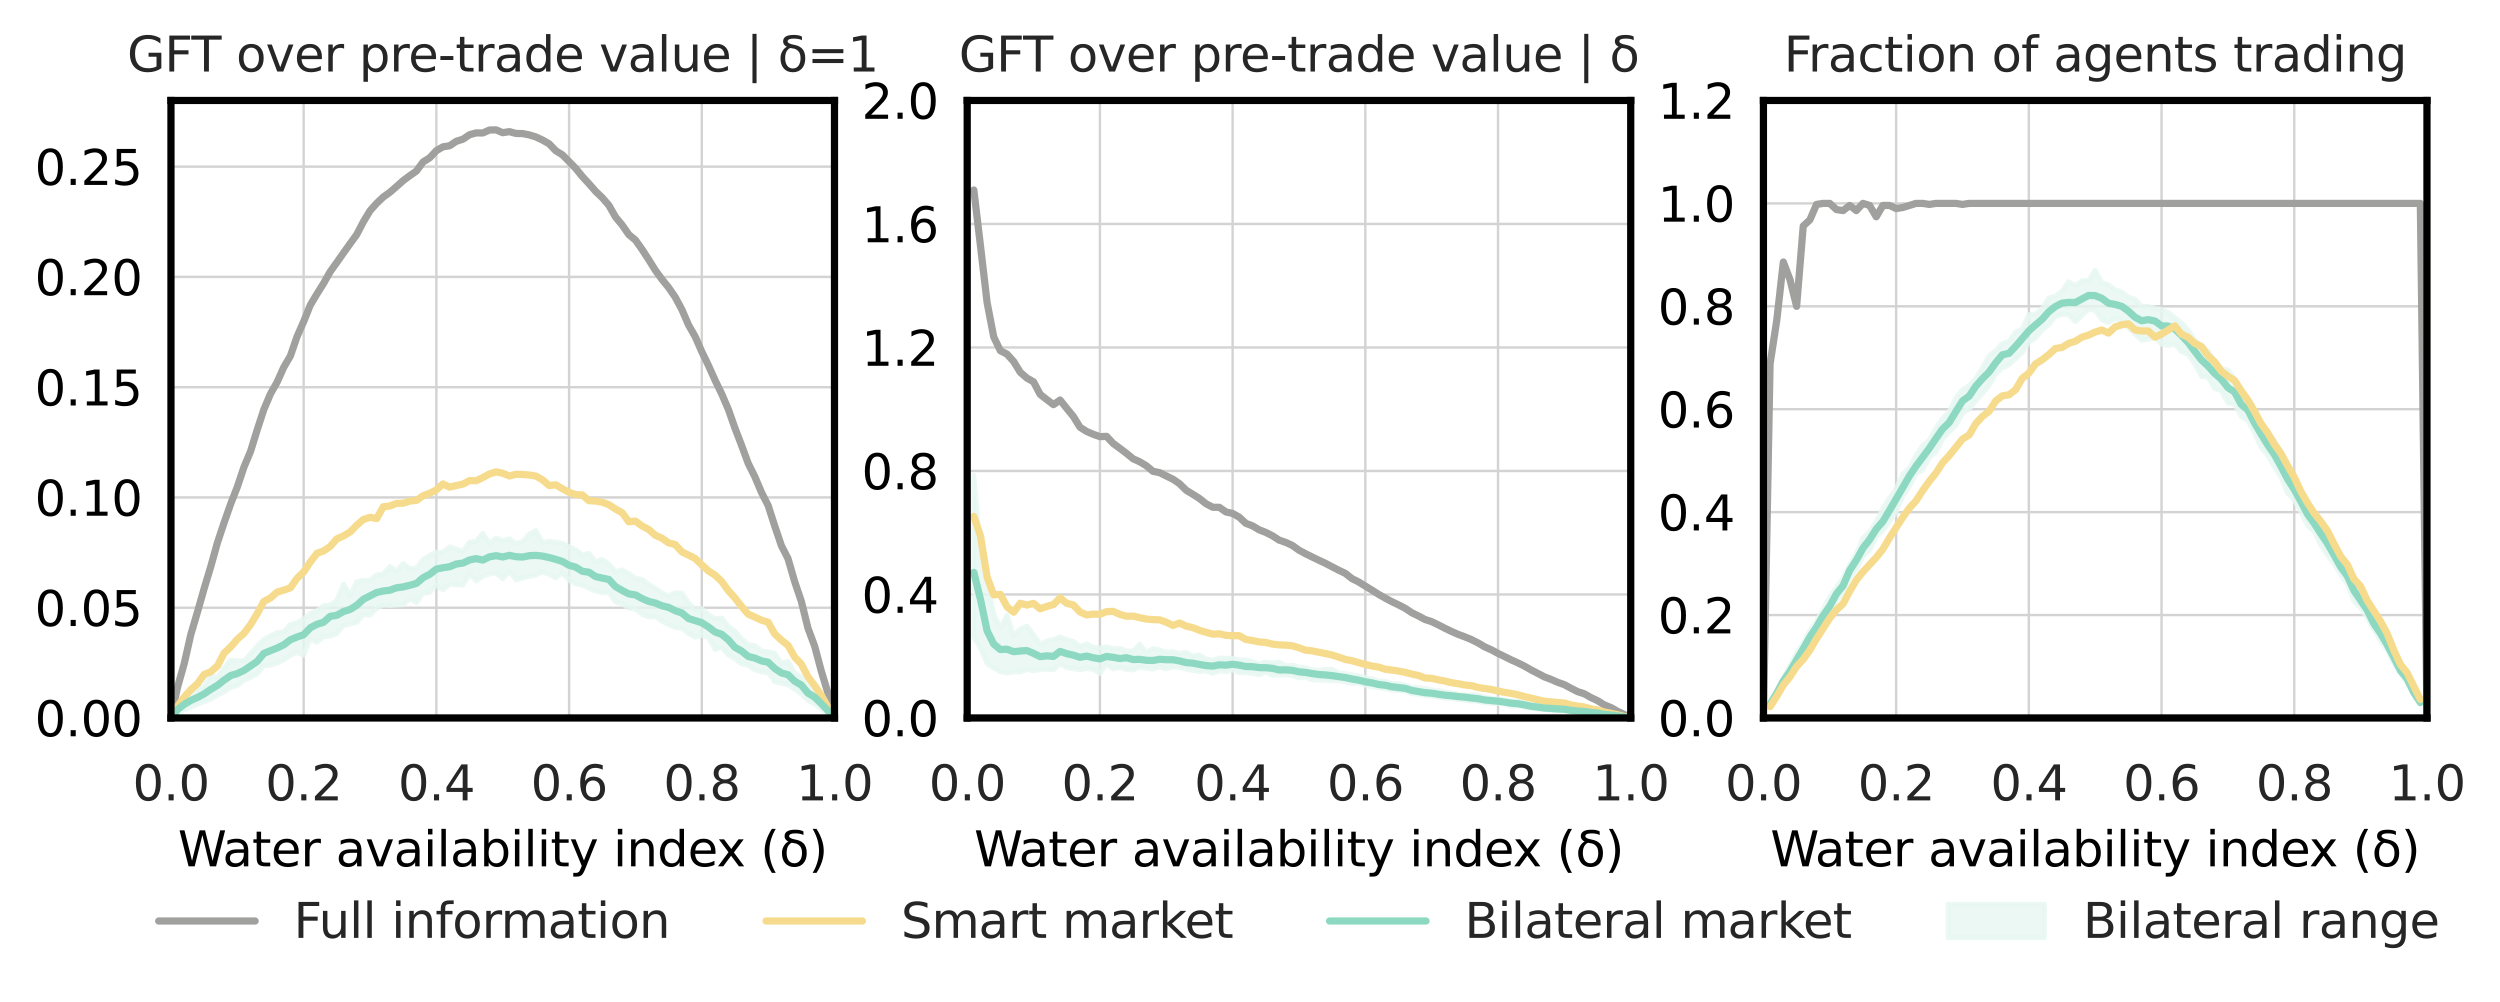 <?xml version="1.0" encoding="utf-8" standalone="no"?>
<!DOCTYPE svg PUBLIC "-//W3C//DTD SVG 1.1//EN"
  "http://www.w3.org/Graphics/SVG/1.1/DTD/svg11.dtd">
<svg xmlns:xlink="http://www.w3.org/1999/xlink" width="518.617pt" height="207.842pt" viewBox="0 0 518.617 207.842" xmlns="http://www.w3.org/2000/svg" version="1.1">
 <defs>
  <style type="text/css">*{stroke-linejoin: round; stroke-linecap: butt}</style>
 </defs>
 <g id="figure_1">
  <g id="patch_1">
   <path d="M 0 207.842 
L 518.617 207.842 
L 518.617 0 
L 0 0 
z
" style="fill: #ffffff"/>
  </g>
  <g id="axes_1">
   <g id="patch_2">
    <path d="M 35.466 148.942 
L 173.113 148.942 
L 173.113 20.842 
L 35.466 20.842 
z
" style="fill: #ffffff"/>
   </g>
   <g id="matplotlib.axis_1">
    <g id="xtick_1">
     <g id="line2d_1">
      <path d="M 35.466 148.942 
L 35.466 20.842 
" clip-path="url(#p025038bbf9)" style="fill: none; stroke: #d3d3d3; stroke-width: 0.5; stroke-linecap: round"/>
     </g>
     <g id="text_1">
      <!-- 0.0 -->
      <g style="fill: #262626" transform="translate(27.514 166.041) scale(0.1 -0.1)">
       <defs>
        <path id="DejaVuSans-30" d="M 2034 4250 
Q 1547 4250 1301 3770 
Q 1056 3291 1056 2328 
Q 1056 1369 1301 889 
Q 1547 409 2034 409 
Q 2525 409 2770 889 
Q 3016 1369 3016 2328 
Q 3016 3291 2770 3770 
Q 2525 4250 2034 4250 
z
M 2034 4750 
Q 2819 4750 3233 4129 
Q 3647 3509 3647 2328 
Q 3647 1150 3233 529 
Q 2819 -91 2034 -91 
Q 1250 -91 836 529 
Q 422 1150 422 2328 
Q 422 3509 836 4129 
Q 1250 4750 2034 4750 
z
" transform="scale(0.016)"/>
        <path id="DejaVuSans-2e" d="M 684 794 
L 1344 794 
L 1344 0 
L 684 0 
L 684 794 
z
" transform="scale(0.016)"/>
       </defs>
       <use xlink:href="#DejaVuSans-30"/>
       <use xlink:href="#DejaVuSans-2e" x="63.623"/>
       <use xlink:href="#DejaVuSans-30" x="95.41"/>
      </g>
     </g>
    </g>
    <g id="xtick_2">
     <g id="line2d_2">
      <path d="M 62.995 148.942 
L 62.995 20.842 
" clip-path="url(#p025038bbf9)" style="fill: none; stroke: #d3d3d3; stroke-width: 0.5; stroke-linecap: round"/>
     </g>
     <g id="text_2">
      <!-- 0.2 -->
      <g style="fill: #262626" transform="translate(55.043 166.041) scale(0.1 -0.1)">
       <defs>
        <path id="DejaVuSans-32" d="M 1228 531 
L 3431 531 
L 3431 0 
L 469 0 
L 469 531 
Q 828 903 1448 1529 
Q 2069 2156 2228 2338 
Q 2531 2678 2651 2914 
Q 2772 3150 2772 3378 
Q 2772 3750 2511 3984 
Q 2250 4219 1831 4219 
Q 1534 4219 1204 4116 
Q 875 4013 500 3803 
L 500 4441 
Q 881 4594 1212 4672 
Q 1544 4750 1819 4750 
Q 2544 4750 2975 4387 
Q 3406 4025 3406 3419 
Q 3406 3131 3298 2873 
Q 3191 2616 2906 2266 
Q 2828 2175 2409 1742 
Q 1991 1309 1228 531 
z
" transform="scale(0.016)"/>
       </defs>
       <use xlink:href="#DejaVuSans-30"/>
       <use xlink:href="#DejaVuSans-2e" x="63.623"/>
       <use xlink:href="#DejaVuSans-32" x="95.41"/>
      </g>
     </g>
    </g>
    <g id="xtick_3">
     <g id="line2d_3">
      <path d="M 90.524 148.942 
L 90.524 20.842 
" clip-path="url(#p025038bbf9)" style="fill: none; stroke: #d3d3d3; stroke-width: 0.5; stroke-linecap: round"/>
     </g>
     <g id="text_3">
      <!-- 0.4 -->
      <g style="fill: #262626" transform="translate(82.573 166.041) scale(0.1 -0.1)">
       <defs>
        <path id="DejaVuSans-34" d="M 2419 4116 
L 825 1625 
L 2419 1625 
L 2419 4116 
z
M 2253 4666 
L 3047 4666 
L 3047 1625 
L 3713 1625 
L 3713 1100 
L 3047 1100 
L 3047 0 
L 2419 0 
L 2419 1100 
L 313 1100 
L 313 1709 
L 2253 4666 
z
" transform="scale(0.016)"/>
       </defs>
       <use xlink:href="#DejaVuSans-30"/>
       <use xlink:href="#DejaVuSans-2e" x="63.623"/>
       <use xlink:href="#DejaVuSans-34" x="95.41"/>
      </g>
     </g>
    </g>
    <g id="xtick_4">
     <g id="line2d_4">
      <path d="M 118.054 148.942 
L 118.054 20.842 
" clip-path="url(#p025038bbf9)" style="fill: none; stroke: #d3d3d3; stroke-width: 0.5; stroke-linecap: round"/>
     </g>
     <g id="text_4">
      <!-- 0.6 -->
      <g style="fill: #262626" transform="translate(110.102 166.041) scale(0.1 -0.1)">
       <defs>
        <path id="DejaVuSans-36" d="M 2113 2584 
Q 1688 2584 1439 2293 
Q 1191 2003 1191 1497 
Q 1191 994 1439 701 
Q 1688 409 2113 409 
Q 2538 409 2786 701 
Q 3034 994 3034 1497 
Q 3034 2003 2786 2293 
Q 2538 2584 2113 2584 
z
M 3366 4563 
L 3366 3988 
Q 3128 4100 2886 4159 
Q 2644 4219 2406 4219 
Q 1781 4219 1451 3797 
Q 1122 3375 1075 2522 
Q 1259 2794 1537 2939 
Q 1816 3084 2150 3084 
Q 2853 3084 3261 2657 
Q 3669 2231 3669 1497 
Q 3669 778 3244 343 
Q 2819 -91 2113 -91 
Q 1303 -91 875 529 
Q 447 1150 447 2328 
Q 447 3434 972 4092 
Q 1497 4750 2381 4750 
Q 2619 4750 2861 4703 
Q 3103 4656 3366 4563 
z
" transform="scale(0.016)"/>
       </defs>
       <use xlink:href="#DejaVuSans-30"/>
       <use xlink:href="#DejaVuSans-2e" x="63.623"/>
       <use xlink:href="#DejaVuSans-36" x="95.41"/>
      </g>
     </g>
    </g>
    <g id="xtick_5">
     <g id="line2d_5">
      <path d="M 145.583 148.942 
L 145.583 20.842 
" clip-path="url(#p025038bbf9)" style="fill: none; stroke: #d3d3d3; stroke-width: 0.5; stroke-linecap: round"/>
     </g>
     <g id="text_5">
      <!-- 0.8 -->
      <g style="fill: #262626" transform="translate(137.632 166.041) scale(0.1 -0.1)">
       <defs>
        <path id="DejaVuSans-38" d="M 2034 2216 
Q 1584 2216 1326 1975 
Q 1069 1734 1069 1313 
Q 1069 891 1326 650 
Q 1584 409 2034 409 
Q 2484 409 2743 651 
Q 3003 894 3003 1313 
Q 3003 1734 2745 1975 
Q 2488 2216 2034 2216 
z
M 1403 2484 
Q 997 2584 770 2862 
Q 544 3141 544 3541 
Q 544 4100 942 4425 
Q 1341 4750 2034 4750 
Q 2731 4750 3128 4425 
Q 3525 4100 3525 3541 
Q 3525 3141 3298 2862 
Q 3072 2584 2669 2484 
Q 3125 2378 3379 2068 
Q 3634 1759 3634 1313 
Q 3634 634 3220 271 
Q 2806 -91 2034 -91 
Q 1263 -91 848 271 
Q 434 634 434 1313 
Q 434 1759 690 2068 
Q 947 2378 1403 2484 
z
M 1172 3481 
Q 1172 3119 1398 2916 
Q 1625 2713 2034 2713 
Q 2441 2713 2670 2916 
Q 2900 3119 2900 3481 
Q 2900 3844 2670 4047 
Q 2441 4250 2034 4250 
Q 1625 4250 1398 4047 
Q 1172 3844 1172 3481 
z
" transform="scale(0.016)"/>
       </defs>
       <use xlink:href="#DejaVuSans-30"/>
       <use xlink:href="#DejaVuSans-2e" x="63.623"/>
       <use xlink:href="#DejaVuSans-38" x="95.41"/>
      </g>
     </g>
    </g>
    <g id="xtick_6">
     <g id="line2d_6">
      <path d="M 173.113 148.942 
L 173.113 20.842 
" clip-path="url(#p025038bbf9)" style="fill: none; stroke: #d3d3d3; stroke-width: 0.5; stroke-linecap: round"/>
     </g>
     <g id="text_6">
      <!-- 1.0 -->
      <g style="fill: #262626" transform="translate(165.161 166.041) scale(0.1 -0.1)">
       <defs>
        <path id="DejaVuSans-31" d="M 794 531 
L 1825 531 
L 1825 4091 
L 703 3866 
L 703 4441 
L 1819 4666 
L 2450 4666 
L 2450 531 
L 3481 531 
L 3481 0 
L 794 0 
L 794 531 
z
" transform="scale(0.016)"/>
       </defs>
       <use xlink:href="#DejaVuSans-31"/>
       <use xlink:href="#DejaVuSans-2e" x="63.623"/>
       <use xlink:href="#DejaVuSans-30" x="95.41"/>
      </g>
     </g>
    </g>
    <g id="text_7">
     <!-- Water availability index (δ) -->
     <g transform="translate(36.909 179.719) scale(0.1 -0.1)">
      <defs>
       <path id="DejaVuSans-57" d="M 213 4666 
L 850 4666 
L 1831 722 
L 2809 4666 
L 3519 4666 
L 4500 722 
L 5478 4666 
L 6119 4666 
L 4947 0 
L 4153 0 
L 3169 4050 
L 2175 0 
L 1381 0 
L 213 4666 
z
" transform="scale(0.016)"/>
       <path id="DejaVuSans-61" d="M 2194 1759 
Q 1497 1759 1228 1600 
Q 959 1441 959 1056 
Q 959 750 1161 570 
Q 1363 391 1709 391 
Q 2188 391 2477 730 
Q 2766 1069 2766 1631 
L 2766 1759 
L 2194 1759 
z
M 3341 1997 
L 3341 0 
L 2766 0 
L 2766 531 
Q 2569 213 2275 61 
Q 1981 -91 1556 -91 
Q 1019 -91 701 211 
Q 384 513 384 1019 
Q 384 1609 779 1909 
Q 1175 2209 1959 2209 
L 2766 2209 
L 2766 2266 
Q 2766 2663 2505 2880 
Q 2244 3097 1772 3097 
Q 1472 3097 1187 3025 
Q 903 2953 641 2809 
L 641 3341 
Q 956 3463 1253 3523 
Q 1550 3584 1831 3584 
Q 2591 3584 2966 3190 
Q 3341 2797 3341 1997 
z
" transform="scale(0.016)"/>
       <path id="DejaVuSans-74" d="M 1172 4494 
L 1172 3500 
L 2356 3500 
L 2356 3053 
L 1172 3053 
L 1172 1153 
Q 1172 725 1289 603 
Q 1406 481 1766 481 
L 2356 481 
L 2356 0 
L 1766 0 
Q 1100 0 847 248 
Q 594 497 594 1153 
L 594 3053 
L 172 3053 
L 172 3500 
L 594 3500 
L 594 4494 
L 1172 4494 
z
" transform="scale(0.016)"/>
       <path id="DejaVuSans-65" d="M 3597 1894 
L 3597 1613 
L 953 1613 
Q 991 1019 1311 708 
Q 1631 397 2203 397 
Q 2534 397 2845 478 
Q 3156 559 3463 722 
L 3463 178 
Q 3153 47 2828 -22 
Q 2503 -91 2169 -91 
Q 1331 -91 842 396 
Q 353 884 353 1716 
Q 353 2575 817 3079 
Q 1281 3584 2069 3584 
Q 2775 3584 3186 3129 
Q 3597 2675 3597 1894 
z
M 3022 2063 
Q 3016 2534 2758 2815 
Q 2500 3097 2075 3097 
Q 1594 3097 1305 2825 
Q 1016 2553 972 2059 
L 3022 2063 
z
" transform="scale(0.016)"/>
       <path id="DejaVuSans-72" d="M 2631 2963 
Q 2534 3019 2420 3045 
Q 2306 3072 2169 3072 
Q 1681 3072 1420 2755 
Q 1159 2438 1159 1844 
L 1159 0 
L 581 0 
L 581 3500 
L 1159 3500 
L 1159 2956 
Q 1341 3275 1631 3429 
Q 1922 3584 2338 3584 
Q 2397 3584 2469 3576 
Q 2541 3569 2628 3553 
L 2631 2963 
z
" transform="scale(0.016)"/>
       <path id="DejaVuSans-20" transform="scale(0.016)"/>
       <path id="DejaVuSans-76" d="M 191 3500 
L 800 3500 
L 1894 563 
L 2988 3500 
L 3597 3500 
L 2284 0 
L 1503 0 
L 191 3500 
z
" transform="scale(0.016)"/>
       <path id="DejaVuSans-69" d="M 603 3500 
L 1178 3500 
L 1178 0 
L 603 0 
L 603 3500 
z
M 603 4863 
L 1178 4863 
L 1178 4134 
L 603 4134 
L 603 4863 
z
" transform="scale(0.016)"/>
       <path id="DejaVuSans-6c" d="M 603 4863 
L 1178 4863 
L 1178 0 
L 603 0 
L 603 4863 
z
" transform="scale(0.016)"/>
       <path id="DejaVuSans-62" d="M 3116 1747 
Q 3116 2381 2855 2742 
Q 2594 3103 2138 3103 
Q 1681 3103 1420 2742 
Q 1159 2381 1159 1747 
Q 1159 1113 1420 752 
Q 1681 391 2138 391 
Q 2594 391 2855 752 
Q 3116 1113 3116 1747 
z
M 1159 2969 
Q 1341 3281 1617 3432 
Q 1894 3584 2278 3584 
Q 2916 3584 3314 3078 
Q 3713 2572 3713 1747 
Q 3713 922 3314 415 
Q 2916 -91 2278 -91 
Q 1894 -91 1617 61 
Q 1341 213 1159 525 
L 1159 0 
L 581 0 
L 581 4863 
L 1159 4863 
L 1159 2969 
z
" transform="scale(0.016)"/>
       <path id="DejaVuSans-79" d="M 2059 -325 
Q 1816 -950 1584 -1140 
Q 1353 -1331 966 -1331 
L 506 -1331 
L 506 -850 
L 844 -850 
Q 1081 -850 1212 -737 
Q 1344 -625 1503 -206 
L 1606 56 
L 191 3500 
L 800 3500 
L 1894 763 
L 2988 3500 
L 3597 3500 
L 2059 -325 
z
" transform="scale(0.016)"/>
       <path id="DejaVuSans-6e" d="M 3513 2113 
L 3513 0 
L 2938 0 
L 2938 2094 
Q 2938 2591 2744 2837 
Q 2550 3084 2163 3084 
Q 1697 3084 1428 2787 
Q 1159 2491 1159 1978 
L 1159 0 
L 581 0 
L 581 3500 
L 1159 3500 
L 1159 2956 
Q 1366 3272 1645 3428 
Q 1925 3584 2291 3584 
Q 2894 3584 3203 3211 
Q 3513 2838 3513 2113 
z
" transform="scale(0.016)"/>
       <path id="DejaVuSans-64" d="M 2906 2969 
L 2906 4863 
L 3481 4863 
L 3481 0 
L 2906 0 
L 2906 525 
Q 2725 213 2448 61 
Q 2172 -91 1784 -91 
Q 1150 -91 751 415 
Q 353 922 353 1747 
Q 353 2572 751 3078 
Q 1150 3584 1784 3584 
Q 2172 3584 2448 3432 
Q 2725 3281 2906 2969 
z
M 947 1747 
Q 947 1113 1208 752 
Q 1469 391 1925 391 
Q 2381 391 2643 752 
Q 2906 1113 2906 1747 
Q 2906 2381 2643 2742 
Q 2381 3103 1925 3103 
Q 1469 3103 1208 2742 
Q 947 2381 947 1747 
z
" transform="scale(0.016)"/>
       <path id="DejaVuSans-78" d="M 3513 3500 
L 2247 1797 
L 3578 0 
L 2900 0 
L 1881 1375 
L 863 0 
L 184 0 
L 1544 1831 
L 300 3500 
L 978 3500 
L 1906 2253 
L 2834 3500 
L 3513 3500 
z
" transform="scale(0.016)"/>
       <path id="DejaVuSans-28" d="M 1984 4856 
Q 1566 4138 1362 3434 
Q 1159 2731 1159 2009 
Q 1159 1288 1364 580 
Q 1569 -128 1984 -844 
L 1484 -844 
Q 1016 -109 783 600 
Q 550 1309 550 2009 
Q 550 2706 781 3412 
Q 1013 4119 1484 4856 
L 1984 4856 
z
" transform="scale(0.016)"/>
       <path id="DejaVuSans-3b4" d="M 3138 4053 
Q 2819 4272 2072 4272 
Q 1281 4272 1281 3906 
Q 1281 3619 2106 3469 
Q 2756 3353 3122 3003 
Q 3566 2581 3566 1716 
Q 3566 888 3138 400 
Q 2709 -91 1959 -91 
Q 1213 -91 781 400 
Q 353 888 353 1747 
Q 353 2384 781 2900 
Q 947 3100 1181 3213 
Q 694 3459 694 3900 
Q 694 4750 2072 4750 
Q 2763 4750 3138 4531 
L 3138 4053 
z
M 1613 3056 
Q 1400 2966 1228 2738 
Q 959 2384 959 1747 
Q 959 1113 1225 756 
Q 1494 397 1959 397 
Q 2419 397 2687 759 
Q 2956 1122 2956 1716 
Q 2956 2338 2672 2638 
Q 2369 2959 1975 2994 
Q 1775 3013 1613 3056 
z
" transform="scale(0.016)"/>
       <path id="DejaVuSans-29" d="M 513 4856 
L 1013 4856 
Q 1481 4119 1714 3412 
Q 1947 2706 1947 2009 
Q 1947 1309 1714 600 
Q 1481 -109 1013 -844 
L 513 -844 
Q 928 -128 1133 580 
Q 1338 1288 1338 2009 
Q 1338 2731 1133 3434 
Q 928 4138 513 4856 
z
" transform="scale(0.016)"/>
      </defs>
      <use xlink:href="#DejaVuSans-57"/>
      <use xlink:href="#DejaVuSans-61" x="92.502"/>
      <use xlink:href="#DejaVuSans-74" x="153.781"/>
      <use xlink:href="#DejaVuSans-65" x="192.99"/>
      <use xlink:href="#DejaVuSans-72" x="254.514"/>
      <use xlink:href="#DejaVuSans-20" x="295.627"/>
      <use xlink:href="#DejaVuSans-61" x="327.414"/>
      <use xlink:href="#DejaVuSans-76" x="388.693"/>
      <use xlink:href="#DejaVuSans-61" x="447.873"/>
      <use xlink:href="#DejaVuSans-69" x="509.152"/>
      <use xlink:href="#DejaVuSans-6c" x="536.936"/>
      <use xlink:href="#DejaVuSans-61" x="564.719"/>
      <use xlink:href="#DejaVuSans-62" x="625.998"/>
      <use xlink:href="#DejaVuSans-69" x="689.475"/>
      <use xlink:href="#DejaVuSans-6c" x="717.258"/>
      <use xlink:href="#DejaVuSans-69" x="745.041"/>
      <use xlink:href="#DejaVuSans-74" x="772.824"/>
      <use xlink:href="#DejaVuSans-79" x="812.033"/>
      <use xlink:href="#DejaVuSans-20" x="871.213"/>
      <use xlink:href="#DejaVuSans-69" x="903"/>
      <use xlink:href="#DejaVuSans-6e" x="930.783"/>
      <use xlink:href="#DejaVuSans-64" x="994.162"/>
      <use xlink:href="#DejaVuSans-65" x="1057.639"/>
      <use xlink:href="#DejaVuSans-78" x="1117.412"/>
      <use xlink:href="#DejaVuSans-20" x="1176.592"/>
      <use xlink:href="#DejaVuSans-28" x="1208.379"/>
      <use xlink:href="#DejaVuSans-3b4" x="1247.393"/>
      <use xlink:href="#DejaVuSans-29" x="1308.574"/>
     </g>
    </g>
   </g>
   <g id="matplotlib.axis_2">
    <g id="ytick_1">
     <g id="line2d_7">
      <path d="M 35.466 148.942 
L 173.113 148.942 
" clip-path="url(#p025038bbf9)" style="fill: none; stroke: #d3d3d3; stroke-width: 0.5; stroke-linecap: round"/>
     </g>
     <g id="text_8">
      <!-- 0.00 -->
      <g transform="translate(7.2 152.741) scale(0.1 -0.1)">
       <use xlink:href="#DejaVuSans-30"/>
       <use xlink:href="#DejaVuSans-2e" x="63.623"/>
       <use xlink:href="#DejaVuSans-30" x="95.41"/>
       <use xlink:href="#DejaVuSans-30" x="159.033"/>
      </g>
     </g>
    </g>
    <g id="ytick_2">
     <g id="line2d_8">
      <path d="M 35.466 126.067 
L 173.113 126.067 
" clip-path="url(#p025038bbf9)" style="fill: none; stroke: #d3d3d3; stroke-width: 0.5; stroke-linecap: round"/>
     </g>
     <g id="text_9">
      <!-- 0.05 -->
      <g transform="translate(7.2 129.867) scale(0.1 -0.1)">
       <defs>
        <path id="DejaVuSans-35" d="M 691 4666 
L 3169 4666 
L 3169 4134 
L 1269 4134 
L 1269 2991 
Q 1406 3038 1543 3061 
Q 1681 3084 1819 3084 
Q 2600 3084 3056 2656 
Q 3513 2228 3513 1497 
Q 3513 744 3044 326 
Q 2575 -91 1722 -91 
Q 1428 -91 1123 -41 
Q 819 9 494 109 
L 494 744 
Q 775 591 1075 516 
Q 1375 441 1709 441 
Q 2250 441 2565 725 
Q 2881 1009 2881 1497 
Q 2881 1984 2565 2268 
Q 2250 2553 1709 2553 
Q 1456 2553 1204 2497 
Q 953 2441 691 2322 
L 691 4666 
z
" transform="scale(0.016)"/>
       </defs>
       <use xlink:href="#DejaVuSans-30"/>
       <use xlink:href="#DejaVuSans-2e" x="63.623"/>
       <use xlink:href="#DejaVuSans-30" x="95.41"/>
       <use xlink:href="#DejaVuSans-35" x="159.033"/>
      </g>
     </g>
    </g>
    <g id="ytick_3">
     <g id="line2d_9">
      <path d="M 35.466 103.192 
L 173.113 103.192 
" clip-path="url(#p025038bbf9)" style="fill: none; stroke: #d3d3d3; stroke-width: 0.5; stroke-linecap: round"/>
     </g>
     <g id="text_10">
      <!-- 0.10 -->
      <g transform="translate(7.2 106.992) scale(0.1 -0.1)">
       <use xlink:href="#DejaVuSans-30"/>
       <use xlink:href="#DejaVuSans-2e" x="63.623"/>
       <use xlink:href="#DejaVuSans-31" x="95.41"/>
       <use xlink:href="#DejaVuSans-30" x="159.033"/>
      </g>
     </g>
    </g>
    <g id="ytick_4">
     <g id="line2d_10">
      <path d="M 35.466 80.318 
L 173.113 80.318 
" clip-path="url(#p025038bbf9)" style="fill: none; stroke: #d3d3d3; stroke-width: 0.5; stroke-linecap: round"/>
     </g>
     <g id="text_11">
      <!-- 0.15 -->
      <g transform="translate(7.2 84.117) scale(0.1 -0.1)">
       <use xlink:href="#DejaVuSans-30"/>
       <use xlink:href="#DejaVuSans-2e" x="63.623"/>
       <use xlink:href="#DejaVuSans-31" x="95.41"/>
       <use xlink:href="#DejaVuSans-35" x="159.033"/>
      </g>
     </g>
    </g>
    <g id="ytick_5">
     <g id="line2d_11">
      <path d="M 35.466 57.443 
L 173.113 57.443 
" clip-path="url(#p025038bbf9)" style="fill: none; stroke: #d3d3d3; stroke-width: 0.5; stroke-linecap: round"/>
     </g>
     <g id="text_12">
      <!-- 0.20 -->
      <g transform="translate(7.2 61.242) scale(0.1 -0.1)">
       <use xlink:href="#DejaVuSans-30"/>
       <use xlink:href="#DejaVuSans-2e" x="63.623"/>
       <use xlink:href="#DejaVuSans-32" x="95.41"/>
       <use xlink:href="#DejaVuSans-30" x="159.033"/>
      </g>
     </g>
    </g>
    <g id="ytick_6">
     <g id="line2d_12">
      <path d="M 35.466 34.568 
L 173.113 34.568 
" clip-path="url(#p025038bbf9)" style="fill: none; stroke: #d3d3d3; stroke-width: 0.5; stroke-linecap: round"/>
     </g>
     <g id="text_13">
      <!-- 0.25 -->
      <g transform="translate(7.2 38.367) scale(0.1 -0.1)">
       <use xlink:href="#DejaVuSans-30"/>
       <use xlink:href="#DejaVuSans-2e" x="63.623"/>
       <use xlink:href="#DejaVuSans-32" x="95.41"/>
       <use xlink:href="#DejaVuSans-35" x="159.033"/>
      </g>
     </g>
    </g>
   </g>
   <g id="PolyCollection_1"/>
   <g id="PolyCollection_2"/>
   <g id="PolyCollection_3"/>
   <g id="PolyCollection_4">
    <defs>
     <path id="mb50e4517c9" d="M 35.466 -58.9 
L 35.466 -58.9 
L 36.842 -59.88 
L 38.219 -60.569 
L 39.595 -61.159 
L 40.972 -61.789 
L 42.348 -62.273 
L 43.724 -62.784 
L 45.101 -63.594 
L 46.477 -64.274 
L 47.854 -65.233 
L 49.23 -65.603 
L 50.607 -66.703 
L 51.983 -67.333 
L 53.36 -68.071 
L 54.736 -69.747 
L 56.113 -69.824 
L 57.489 -70.269 
L 58.866 -70.941 
L 60.242 -71.851 
L 61.619 -72.48 
L 62.995 -71.892 
L 64.372 -75.337 
L 65.748 -74.581 
L 67.124 -75.741 
L 68.501 -75.887 
L 69.877 -76.356 
L 71.254 -78.072 
L 72.63 -78.371 
L 74.007 -78.694 
L 75.383 -80.332 
L 76.76 -80.211 
L 78.136 -81.598 
L 79.513 -82.313 
L 80.889 -82.222 
L 82.266 -82.333 
L 83.642 -82.391 
L 85.019 -83.641 
L 86.395 -82.83 
L 87.772 -84.788 
L 89.148 -84.931 
L 90.524 -86.501 
L 91.901 -85.445 
L 93.277 -86.687 
L 94.654 -86.536 
L 96.03 -86.435 
L 97.407 -88.769 
L 98.783 -87.298 
L 100.16 -88.279 
L 101.536 -88.754 
L 102.913 -88.957 
L 104.289 -87.78 
L 105.666 -89.292 
L 107.042 -87.509 
L 108.419 -87.942 
L 109.795 -88.239 
L 111.172 -88.533 
L 112.548 -89.192 
L 113.924 -88.653 
L 115.301 -87.963 
L 116.677 -89.001 
L 118.054 -87.424 
L 119.43 -86.681 
L 120.807 -86.416 
L 122.183 -85.81 
L 123.56 -85.216 
L 124.936 -84.917 
L 126.313 -84.963 
L 127.689 -82.911 
L 129.066 -82.622 
L 130.442 -81.637 
L 131.819 -81.468 
L 133.195 -80.394 
L 134.572 -79.862 
L 135.948 -79.906 
L 137.324 -78.976 
L 138.701 -78.251 
L 140.077 -77.665 
L 141.454 -77.493 
L 142.83 -76.417 
L 144.207 -75.612 
L 145.583 -76.04 
L 146.96 -75.568 
L 148.336 -73.06 
L 149.713 -73.636 
L 151.089 -71.954 
L 152.466 -71.168 
L 153.842 -70.094 
L 155.219 -69.839 
L 156.595 -68.89 
L 157.972 -68.456 
L 159.348 -68.345 
L 160.724 -66.376 
L 162.101 -66.05 
L 163.477 -65.796 
L 164.854 -64.853 
L 166.23 -63.844 
L 167.607 -62.533 
L 168.983 -61.809 
L 170.36 -60.799 
L 171.736 -59.597 
L 173.113 -58.9 
L 173.113 -58.9 
L 173.113 -58.9 
L 171.736 -60.981 
L 170.36 -62.695 
L 168.983 -64.246 
L 167.607 -65.322 
L 166.23 -67.448 
L 164.854 -68.241 
L 163.477 -70.687 
L 162.101 -70.224 
L 160.724 -72.369 
L 159.348 -72.632 
L 157.972 -72.825 
L 156.595 -73.924 
L 155.219 -74.162 
L 153.842 -75.342 
L 152.466 -76.905 
L 151.089 -77.941 
L 149.713 -79.646 
L 148.336 -79.531 
L 146.96 -80.379 
L 145.583 -81.614 
L 144.207 -81.402 
L 142.83 -82.833 
L 141.454 -84.826 
L 140.077 -84.89 
L 138.701 -84.228 
L 137.324 -84.86 
L 135.948 -85.814 
L 134.572 -86.657 
L 133.195 -87.671 
L 131.819 -87.898 
L 130.442 -88.874 
L 129.066 -89.628 
L 127.689 -89.254 
L 126.313 -90.864 
L 124.936 -91.786 
L 123.56 -91.324 
L 122.183 -93.066 
L 120.807 -92.676 
L 119.43 -93.853 
L 118.054 -94.464 
L 116.677 -95.141 
L 115.301 -95.408 
L 113.924 -95.586 
L 112.548 -95.292 
L 111.172 -97.79 
L 109.795 -97.081 
L 108.419 -95.492 
L 107.042 -95.128 
L 105.666 -96.086 
L 104.289 -95.68 
L 102.913 -96.267 
L 101.536 -95.142 
L 100.16 -97.195 
L 98.783 -95.588 
L 97.407 -95.397 
L 96.03 -93.503 
L 94.654 -93.927 
L 93.277 -94.422 
L 91.901 -93.257 
L 90.524 -93.301 
L 89.148 -92.658 
L 87.772 -91.816 
L 86.395 -90.006 
L 85.019 -89.893 
L 83.642 -90.974 
L 82.266 -89.417 
L 80.889 -90.326 
L 79.513 -88.744 
L 78.136 -88.59 
L 76.76 -87.499 
L 75.383 -87.486 
L 74.007 -87.152 
L 72.63 -84.399 
L 71.254 -86.708 
L 69.877 -83.296 
L 68.501 -82.373 
L 67.124 -82.19 
L 65.748 -81.143 
L 64.372 -80.607 
L 62.995 -79.396 
L 61.619 -78.698 
L 60.242 -78.333 
L 58.866 -76.801 
L 57.489 -76.604 
L 56.113 -75.964 
L 54.736 -75.216 
L 53.36 -73.863 
L 51.983 -72.281 
L 50.607 -70.751 
L 49.23 -70.806 
L 47.854 -70.9 
L 46.477 -69.326 
L 45.101 -67.296 
L 43.724 -67.784 
L 42.348 -65.467 
L 40.972 -64.905 
L 39.595 -64.705 
L 38.219 -62.901 
L 36.842 -61.851 
L 35.466 -58.9 
z
" style="stroke: #e6f6f1; stroke-opacity: 0.8"/>
    </defs>
    <g clip-path="url(#p025038bbf9)">
     <use xlink:href="#mb50e4517c9" x="0" y="207.842" style="fill: #e6f6f1; fill-opacity: 0.8; stroke: #e6f6f1; stroke-opacity: 0.8"/>
    </g>
   </g>
   <g id="line2d_13">
    <path d="M 35.466 148.942 
L 36.842 142.517 
L 38.219 137.653 
L 39.595 131.587 
L 40.972 126.93 
L 42.348 122.097 
L 43.724 117.526 
L 45.101 112.593 
L 46.477 108.458 
L 47.854 104.534 
L 49.23 101.011 
L 50.607 96.903 
L 51.983 93.614 
L 53.36 89.155 
L 54.736 84.944 
L 56.113 81.698 
L 57.489 79.269 
L 58.866 76.186 
L 60.242 73.836 
L 61.619 69.83 
L 62.995 66.709 
L 64.372 63.283 
L 65.748 60.981 
L 67.124 58.787 
L 68.501 56.354 
L 69.877 54.436 
L 71.254 52.472 
L 72.63 50.545 
L 74.007 48.652 
L 75.383 46.001 
L 76.76 43.717 
L 78.136 42.169 
L 79.513 40.867 
L 80.889 39.885 
L 82.266 38.686 
L 83.642 37.462 
L 85.019 36.435 
L 86.395 35.471 
L 87.772 33.593 
L 89.148 32.727 
L 90.524 31.253 
L 91.901 30.455 
L 93.277 30.238 
L 94.654 29.315 
L 96.03 28.877 
L 97.407 27.944 
L 98.783 27.568 
L 100.16 27.587 
L 101.536 26.969 
L 102.913 26.942 
L 104.289 27.53 
L 105.666 27.308 
L 107.042 27.686 
L 108.419 27.713 
L 109.795 27.983 
L 111.172 28.407 
L 112.548 29.058 
L 113.924 29.843 
L 115.301 31.277 
L 116.677 32.127 
L 118.054 33.515 
L 119.43 34.936 
L 120.807 36.623 
L 122.183 38.127 
L 123.56 39.694 
L 124.936 41.007 
L 126.313 42.6 
L 127.689 45.021 
L 129.066 46.684 
L 130.442 48.669 
L 131.819 49.803 
L 133.195 51.739 
L 134.572 53.87 
L 135.948 56.063 
L 137.324 57.955 
L 138.701 59.652 
L 140.077 61.649 
L 141.454 64.222 
L 142.83 67.409 
L 144.207 69.826 
L 145.583 72.957 
L 146.96 75.81 
L 148.336 78.87 
L 149.713 81.713 
L 151.089 84.917 
L 152.466 88.824 
L 153.842 92.399 
L 155.219 96.141 
L 156.595 98.902 
L 157.972 102.171 
L 159.348 104.864 
L 160.724 109.151 
L 162.101 113.205 
L 163.477 115.905 
L 164.854 120.666 
L 166.23 124.732 
L 167.607 130.306 
L 168.983 133.988 
L 170.36 139.163 
L 171.736 143.715 
L 173.113 148.942 
" clip-path="url(#p025038bbf9)" style="fill: none; stroke: #a0a09f; stroke-width: 1.5; stroke-linecap: round"/>
   </g>
   <g id="line2d_14">
    <path d="M 35.466 148.942 
L 36.842 146.49 
L 38.219 144.587 
L 39.595 143.057 
L 40.972 141.824 
L 42.348 139.908 
L 43.724 139.342 
L 45.101 138.153 
L 46.477 135.505 
L 47.854 134.194 
L 49.23 132.601 
L 50.607 131.382 
L 51.983 129.559 
L 53.36 127.3 
L 54.736 124.767 
L 56.113 124.038 
L 57.489 122.826 
L 58.866 122.422 
L 60.242 121.94 
L 61.619 119.967 
L 62.995 118.637 
L 64.372 116.591 
L 65.748 114.784 
L 67.124 114.303 
L 68.501 113.347 
L 69.877 111.791 
L 71.254 111.175 
L 72.63 110.355 
L 74.007 108.953 
L 75.383 107.765 
L 76.76 107.306 
L 78.136 107.576 
L 79.513 105.126 
L 80.889 104.956 
L 82.266 104.419 
L 83.642 104.394 
L 85.019 103.94 
L 86.395 103.805 
L 87.772 102.838 
L 89.148 102.337 
L 90.524 101.607 
L 91.901 100.391 
L 93.277 101.053 
L 94.654 100.723 
L 96.03 100.429 
L 97.407 99.699 
L 98.783 99.721 
L 100.16 99.073 
L 101.536 98.316 
L 102.913 97.888 
L 104.289 98.167 
L 105.666 98.738 
L 107.042 98.379 
L 108.419 98.433 
L 109.795 98.537 
L 111.172 98.756 
L 112.548 99.538 
L 113.924 100.72 
L 115.301 100.582 
L 116.677 101.396 
L 118.054 102.13 
L 119.43 102.602 
L 120.807 102.681 
L 122.183 103.872 
L 123.56 103.942 
L 124.936 104.177 
L 126.313 104.705 
L 127.689 105.603 
L 129.066 106.353 
L 130.442 108.243 
L 131.819 108.099 
L 133.195 109.119 
L 134.572 109.839 
L 135.948 111.043 
L 137.324 111.648 
L 138.701 112.622 
L 140.077 112.966 
L 141.454 114.488 
L 142.83 115.151 
L 144.207 115.851 
L 145.583 117.18 
L 146.96 118.439 
L 148.336 119.309 
L 149.713 120.616 
L 151.089 122.525 
L 152.466 124.058 
L 153.842 125.815 
L 155.219 127.409 
L 156.595 128.013 
L 157.972 128.655 
L 159.348 129.077 
L 160.724 131.523 
L 162.101 132.8 
L 163.477 133.882 
L 164.854 136.321 
L 166.23 137.759 
L 167.607 140.408 
L 168.983 142.219 
L 170.36 144.208 
L 171.736 146.64 
L 173.113 148.942 
" clip-path="url(#p025038bbf9)" style="fill: none; stroke: #f6db8c; stroke-width: 1.5; stroke-linecap: round"/>
   </g>
   <g id="line2d_15">
    <path d="M 35.466 148.942 
L 36.842 147.171 
L 38.219 146.109 
L 39.595 145.299 
L 40.972 144.675 
L 42.348 143.941 
L 43.724 143.004 
L 45.101 142.184 
L 46.477 141.098 
L 47.854 140.134 
L 49.23 139.73 
L 50.607 139.076 
L 51.983 138.143 
L 53.36 137.197 
L 54.736 135.541 
L 56.113 134.976 
L 57.489 134.422 
L 58.866 133.759 
L 60.242 132.715 
L 61.619 132.142 
L 62.995 131.668 
L 64.372 130.229 
L 65.748 129.51 
L 67.124 129.081 
L 68.501 127.856 
L 69.877 127.641 
L 71.254 126.861 
L 72.63 126.434 
L 74.007 125.564 
L 75.383 124.313 
L 76.76 123.612 
L 78.136 122.909 
L 79.513 122.602 
L 80.889 122.43 
L 82.266 121.934 
L 83.642 121.751 
L 85.019 121.411 
L 86.395 121.016 
L 87.772 119.841 
L 89.148 119.13 
L 90.524 118.051 
L 91.901 117.774 
L 93.277 117.569 
L 94.654 117.002 
L 96.03 116.812 
L 97.407 116.17 
L 98.783 115.884 
L 100.16 116.183 
L 101.536 115.512 
L 102.913 115.276 
L 104.289 115.54 
L 105.666 115.204 
L 107.042 115.491 
L 108.419 115.557 
L 109.795 115.275 
L 111.172 115.209 
L 112.548 115.36 
L 113.924 115.663 
L 115.301 116.034 
L 116.677 116.472 
L 118.054 117.264 
L 119.43 117.66 
L 120.807 118.508 
L 122.183 118.707 
L 123.56 119.615 
L 124.936 119.919 
L 126.313 120.213 
L 127.689 121.697 
L 129.066 122.482 
L 130.442 123.206 
L 131.819 123.408 
L 133.195 124.173 
L 134.572 124.762 
L 135.948 125.093 
L 137.324 125.671 
L 138.701 125.997 
L 140.077 126.69 
L 141.454 127.166 
L 142.83 128.31 
L 144.207 128.742 
L 145.583 129.178 
L 146.96 130.058 
L 148.336 131.107 
L 149.713 131.592 
L 151.089 132.723 
L 152.466 134.297 
L 153.842 135.057 
L 155.219 136.18 
L 156.595 136.519 
L 157.972 137.094 
L 159.348 137.375 
L 160.724 138.68 
L 162.101 139.603 
L 163.477 139.974 
L 164.854 141.315 
L 166.23 142.111 
L 167.607 143.771 
L 168.983 144.615 
L 170.36 145.955 
L 171.736 147.401 
L 173.113 148.942 
" clip-path="url(#p025038bbf9)" style="fill: none; stroke: #8cd8c0; stroke-width: 1.5; stroke-linecap: round"/>
   </g>
   <g id="patch_3">
    <path d="M 35.466 148.942 
L 35.466 20.842 
" style="fill: none; stroke: #000000; stroke-width: 1.5; stroke-linejoin: miter; stroke-linecap: square"/>
   </g>
   <g id="patch_4">
    <path d="M 173.113 148.942 
L 173.113 20.842 
" style="fill: none; stroke: #000000; stroke-width: 1.5; stroke-linejoin: miter; stroke-linecap: square"/>
   </g>
   <g id="patch_5">
    <path d="M 35.466 148.942 
L 173.113 148.942 
" style="fill: none; stroke: #000000; stroke-width: 1.5; stroke-linejoin: miter; stroke-linecap: square"/>
   </g>
   <g id="patch_6">
    <path d="M 35.466 20.842 
L 173.113 20.842 
" style="fill: none; stroke: #000000; stroke-width: 1.5; stroke-linejoin: miter; stroke-linecap: square"/>
   </g>
   <g id="text_14">
    <!-- GFT over pre-trade value | δ=1 -->
    <g style="fill: #262626" transform="translate(26.376 14.842) scale(0.1 -0.1)">
     <defs>
      <path id="DejaVuSans-47" d="M 3809 666 
L 3809 1919 
L 2778 1919 
L 2778 2438 
L 4434 2438 
L 4434 434 
Q 4069 175 3628 42 
Q 3188 -91 2688 -91 
Q 1594 -91 976 548 
Q 359 1188 359 2328 
Q 359 3472 976 4111 
Q 1594 4750 2688 4750 
Q 3144 4750 3555 4637 
Q 3966 4525 4313 4306 
L 4313 3634 
Q 3963 3931 3569 4081 
Q 3175 4231 2741 4231 
Q 1884 4231 1454 3753 
Q 1025 3275 1025 2328 
Q 1025 1384 1454 906 
Q 1884 428 2741 428 
Q 3075 428 3337 486 
Q 3600 544 3809 666 
z
" transform="scale(0.016)"/>
      <path id="DejaVuSans-46" d="M 628 4666 
L 3309 4666 
L 3309 4134 
L 1259 4134 
L 1259 2759 
L 3109 2759 
L 3109 2228 
L 1259 2228 
L 1259 0 
L 628 0 
L 628 4666 
z
" transform="scale(0.016)"/>
      <path id="DejaVuSans-54" d="M -19 4666 
L 3928 4666 
L 3928 4134 
L 2272 4134 
L 2272 0 
L 1638 0 
L 1638 4134 
L -19 4134 
L -19 4666 
z
" transform="scale(0.016)"/>
      <path id="DejaVuSans-6f" d="M 1959 3097 
Q 1497 3097 1228 2736 
Q 959 2375 959 1747 
Q 959 1119 1226 758 
Q 1494 397 1959 397 
Q 2419 397 2687 759 
Q 2956 1122 2956 1747 
Q 2956 2369 2687 2733 
Q 2419 3097 1959 3097 
z
M 1959 3584 
Q 2709 3584 3137 3096 
Q 3566 2609 3566 1747 
Q 3566 888 3137 398 
Q 2709 -91 1959 -91 
Q 1206 -91 779 398 
Q 353 888 353 1747 
Q 353 2609 779 3096 
Q 1206 3584 1959 3584 
z
" transform="scale(0.016)"/>
      <path id="DejaVuSans-70" d="M 1159 525 
L 1159 -1331 
L 581 -1331 
L 581 3500 
L 1159 3500 
L 1159 2969 
Q 1341 3281 1617 3432 
Q 1894 3584 2278 3584 
Q 2916 3584 3314 3078 
Q 3713 2572 3713 1747 
Q 3713 922 3314 415 
Q 2916 -91 2278 -91 
Q 1894 -91 1617 61 
Q 1341 213 1159 525 
z
M 3116 1747 
Q 3116 2381 2855 2742 
Q 2594 3103 2138 3103 
Q 1681 3103 1420 2742 
Q 1159 2381 1159 1747 
Q 1159 1113 1420 752 
Q 1681 391 2138 391 
Q 2594 391 2855 752 
Q 3116 1113 3116 1747 
z
" transform="scale(0.016)"/>
      <path id="DejaVuSans-2d" d="M 313 2009 
L 1997 2009 
L 1997 1497 
L 313 1497 
L 313 2009 
z
" transform="scale(0.016)"/>
      <path id="DejaVuSans-75" d="M 544 1381 
L 544 3500 
L 1119 3500 
L 1119 1403 
Q 1119 906 1312 657 
Q 1506 409 1894 409 
Q 2359 409 2629 706 
Q 2900 1003 2900 1516 
L 2900 3500 
L 3475 3500 
L 3475 0 
L 2900 0 
L 2900 538 
Q 2691 219 2414 64 
Q 2138 -91 1772 -91 
Q 1169 -91 856 284 
Q 544 659 544 1381 
z
M 1991 3584 
L 1991 3584 
z
" transform="scale(0.016)"/>
      <path id="DejaVuSans-7c" d="M 1344 4891 
L 1344 -1509 
L 813 -1509 
L 813 4891 
L 1344 4891 
z
" transform="scale(0.016)"/>
      <path id="DejaVuSans-3d" d="M 678 2906 
L 4684 2906 
L 4684 2381 
L 678 2381 
L 678 2906 
z
M 678 1631 
L 4684 1631 
L 4684 1100 
L 678 1100 
L 678 1631 
z
" transform="scale(0.016)"/>
     </defs>
     <use xlink:href="#DejaVuSans-47"/>
     <use xlink:href="#DejaVuSans-46" x="77.49"/>
     <use xlink:href="#DejaVuSans-54" x="133.26"/>
     <use xlink:href="#DejaVuSans-20" x="194.344"/>
     <use xlink:href="#DejaVuSans-6f" x="226.131"/>
     <use xlink:href="#DejaVuSans-76" x="287.312"/>
     <use xlink:href="#DejaVuSans-65" x="346.492"/>
     <use xlink:href="#DejaVuSans-72" x="408.016"/>
     <use xlink:href="#DejaVuSans-20" x="449.129"/>
     <use xlink:href="#DejaVuSans-70" x="480.916"/>
     <use xlink:href="#DejaVuSans-72" x="544.393"/>
     <use xlink:href="#DejaVuSans-65" x="583.256"/>
     <use xlink:href="#DejaVuSans-2d" x="644.779"/>
     <use xlink:href="#DejaVuSans-74" x="680.863"/>
     <use xlink:href="#DejaVuSans-72" x="720.072"/>
     <use xlink:href="#DejaVuSans-61" x="761.186"/>
     <use xlink:href="#DejaVuSans-64" x="822.465"/>
     <use xlink:href="#DejaVuSans-65" x="885.941"/>
     <use xlink:href="#DejaVuSans-20" x="947.465"/>
     <use xlink:href="#DejaVuSans-76" x="979.252"/>
     <use xlink:href="#DejaVuSans-61" x="1038.432"/>
     <use xlink:href="#DejaVuSans-6c" x="1099.711"/>
     <use xlink:href="#DejaVuSans-75" x="1127.494"/>
     <use xlink:href="#DejaVuSans-65" x="1190.873"/>
     <use xlink:href="#DejaVuSans-20" x="1252.396"/>
     <use xlink:href="#DejaVuSans-7c" x="1284.184"/>
     <use xlink:href="#DejaVuSans-20" x="1317.875"/>
     <use xlink:href="#DejaVuSans-3b4" x="1349.662"/>
     <use xlink:href="#DejaVuSans-3d" x="1410.844"/>
     <use xlink:href="#DejaVuSans-31" x="1494.633"/>
    </g>
   </g>
  </g>
  <g id="axes_2">
   <g id="patch_7">
    <path d="M 200.642 148.942 
L 338.289 148.942 
L 338.289 20.842 
L 200.642 20.842 
z
" style="fill: #ffffff"/>
   </g>
   <g id="matplotlib.axis_3">
    <g id="xtick_7">
     <g id="line2d_16">
      <path d="M 200.642 148.942 
L 200.642 20.842 
" clip-path="url(#ped1757dd7e)" style="fill: none; stroke: #d3d3d3; stroke-width: 0.5; stroke-linecap: round"/>
     </g>
     <g id="text_15">
      <!-- 0.0 -->
      <g style="fill: #262626" transform="translate(192.691 166.041) scale(0.1 -0.1)">
       <use xlink:href="#DejaVuSans-30"/>
       <use xlink:href="#DejaVuSans-2e" x="63.623"/>
       <use xlink:href="#DejaVuSans-30" x="95.41"/>
      </g>
     </g>
    </g>
    <g id="xtick_8">
     <g id="line2d_17">
      <path d="M 228.172 148.942 
L 228.172 20.842 
" clip-path="url(#ped1757dd7e)" style="fill: none; stroke: #d3d3d3; stroke-width: 0.5; stroke-linecap: round"/>
     </g>
     <g id="text_16">
      <!-- 0.2 -->
      <g style="fill: #262626" transform="translate(220.22 166.041) scale(0.1 -0.1)">
       <use xlink:href="#DejaVuSans-30"/>
       <use xlink:href="#DejaVuSans-2e" x="63.623"/>
       <use xlink:href="#DejaVuSans-32" x="95.41"/>
      </g>
     </g>
    </g>
    <g id="xtick_9">
     <g id="line2d_18">
      <path d="M 255.701 148.942 
L 255.701 20.842 
" clip-path="url(#ped1757dd7e)" style="fill: none; stroke: #d3d3d3; stroke-width: 0.5; stroke-linecap: round"/>
     </g>
     <g id="text_17">
      <!-- 0.4 -->
      <g style="fill: #262626" transform="translate(247.749 166.041) scale(0.1 -0.1)">
       <use xlink:href="#DejaVuSans-30"/>
       <use xlink:href="#DejaVuSans-2e" x="63.623"/>
       <use xlink:href="#DejaVuSans-34" x="95.41"/>
      </g>
     </g>
    </g>
    <g id="xtick_10">
     <g id="line2d_19">
      <path d="M 283.23 148.942 
L 283.23 20.842 
" clip-path="url(#ped1757dd7e)" style="fill: none; stroke: #d3d3d3; stroke-width: 0.5; stroke-linecap: round"/>
     </g>
     <g id="text_18">
      <!-- 0.6 -->
      <g style="fill: #262626" transform="translate(275.279 166.041) scale(0.1 -0.1)">
       <use xlink:href="#DejaVuSans-30"/>
       <use xlink:href="#DejaVuSans-2e" x="63.623"/>
       <use xlink:href="#DejaVuSans-36" x="95.41"/>
      </g>
     </g>
    </g>
    <g id="xtick_11">
     <g id="line2d_20">
      <path d="M 310.76 148.942 
L 310.76 20.842 
" clip-path="url(#ped1757dd7e)" style="fill: none; stroke: #d3d3d3; stroke-width: 0.5; stroke-linecap: round"/>
     </g>
     <g id="text_19">
      <!-- 0.8 -->
      <g style="fill: #262626" transform="translate(302.808 166.041) scale(0.1 -0.1)">
       <use xlink:href="#DejaVuSans-30"/>
       <use xlink:href="#DejaVuSans-2e" x="63.623"/>
       <use xlink:href="#DejaVuSans-38" x="95.41"/>
      </g>
     </g>
    </g>
    <g id="xtick_12">
     <g id="line2d_21">
      <path d="M 338.289 148.942 
L 338.289 20.842 
" clip-path="url(#ped1757dd7e)" style="fill: none; stroke: #d3d3d3; stroke-width: 0.5; stroke-linecap: round"/>
     </g>
     <g id="text_20">
      <!-- 1.0 -->
      <g style="fill: #262626" transform="translate(330.338 166.041) scale(0.1 -0.1)">
       <use xlink:href="#DejaVuSans-31"/>
       <use xlink:href="#DejaVuSans-2e" x="63.623"/>
       <use xlink:href="#DejaVuSans-30" x="95.41"/>
      </g>
     </g>
    </g>
    <g id="text_21">
     <!-- Water availability index (δ) -->
     <g transform="translate(202.085 179.719) scale(0.1 -0.1)">
      <use xlink:href="#DejaVuSans-57"/>
      <use xlink:href="#DejaVuSans-61" x="92.502"/>
      <use xlink:href="#DejaVuSans-74" x="153.781"/>
      <use xlink:href="#DejaVuSans-65" x="192.99"/>
      <use xlink:href="#DejaVuSans-72" x="254.514"/>
      <use xlink:href="#DejaVuSans-20" x="295.627"/>
      <use xlink:href="#DejaVuSans-61" x="327.414"/>
      <use xlink:href="#DejaVuSans-76" x="388.693"/>
      <use xlink:href="#DejaVuSans-61" x="447.873"/>
      <use xlink:href="#DejaVuSans-69" x="509.152"/>
      <use xlink:href="#DejaVuSans-6c" x="536.936"/>
      <use xlink:href="#DejaVuSans-61" x="564.719"/>
      <use xlink:href="#DejaVuSans-62" x="625.998"/>
      <use xlink:href="#DejaVuSans-69" x="689.475"/>
      <use xlink:href="#DejaVuSans-6c" x="717.258"/>
      <use xlink:href="#DejaVuSans-69" x="745.041"/>
      <use xlink:href="#DejaVuSans-74" x="772.824"/>
      <use xlink:href="#DejaVuSans-79" x="812.033"/>
      <use xlink:href="#DejaVuSans-20" x="871.213"/>
      <use xlink:href="#DejaVuSans-69" x="903"/>
      <use xlink:href="#DejaVuSans-6e" x="930.783"/>
      <use xlink:href="#DejaVuSans-64" x="994.162"/>
      <use xlink:href="#DejaVuSans-65" x="1057.639"/>
      <use xlink:href="#DejaVuSans-78" x="1117.412"/>
      <use xlink:href="#DejaVuSans-20" x="1176.592"/>
      <use xlink:href="#DejaVuSans-28" x="1208.379"/>
      <use xlink:href="#DejaVuSans-3b4" x="1247.393"/>
      <use xlink:href="#DejaVuSans-29" x="1308.574"/>
     </g>
    </g>
   </g>
   <g id="matplotlib.axis_4">
    <g id="ytick_7">
     <g id="line2d_22">
      <path d="M 200.642 148.942 
L 338.289 148.942 
" clip-path="url(#ped1757dd7e)" style="fill: none; stroke: #d3d3d3; stroke-width: 0.5; stroke-linecap: round"/>
     </g>
     <g id="text_22">
      <!-- 0.0 -->
      <g transform="translate(178.739 152.741) scale(0.1 -0.1)">
       <use xlink:href="#DejaVuSans-30"/>
       <use xlink:href="#DejaVuSans-2e" x="63.623"/>
       <use xlink:href="#DejaVuSans-30" x="95.41"/>
      </g>
     </g>
    </g>
    <g id="ytick_8">
     <g id="line2d_23">
      <path d="M 200.642 123.322 
L 338.289 123.322 
" clip-path="url(#ped1757dd7e)" style="fill: none; stroke: #d3d3d3; stroke-width: 0.5; stroke-linecap: round"/>
     </g>
     <g id="text_23">
      <!-- 0.4 -->
      <g transform="translate(178.739 127.121) scale(0.1 -0.1)">
       <use xlink:href="#DejaVuSans-30"/>
       <use xlink:href="#DejaVuSans-2e" x="63.623"/>
       <use xlink:href="#DejaVuSans-34" x="95.41"/>
      </g>
     </g>
    </g>
    <g id="ytick_9">
     <g id="line2d_24">
      <path d="M 200.642 97.702 
L 338.289 97.702 
" clip-path="url(#ped1757dd7e)" style="fill: none; stroke: #d3d3d3; stroke-width: 0.5; stroke-linecap: round"/>
     </g>
     <g id="text_24">
      <!-- 0.8 -->
      <g transform="translate(178.739 101.501) scale(0.1 -0.1)">
       <use xlink:href="#DejaVuSans-30"/>
       <use xlink:href="#DejaVuSans-2e" x="63.623"/>
       <use xlink:href="#DejaVuSans-38" x="95.41"/>
      </g>
     </g>
    </g>
    <g id="ytick_10">
     <g id="line2d_25">
      <path d="M 200.642 72.082 
L 338.289 72.082 
" clip-path="url(#ped1757dd7e)" style="fill: none; stroke: #d3d3d3; stroke-width: 0.5; stroke-linecap: round"/>
     </g>
     <g id="text_25">
      <!-- 1.2 -->
      <g transform="translate(178.739 75.881) scale(0.1 -0.1)">
       <use xlink:href="#DejaVuSans-31"/>
       <use xlink:href="#DejaVuSans-2e" x="63.623"/>
       <use xlink:href="#DejaVuSans-32" x="95.41"/>
      </g>
     </g>
    </g>
    <g id="ytick_11">
     <g id="line2d_26">
      <path d="M 200.642 46.462 
L 338.289 46.462 
" clip-path="url(#ped1757dd7e)" style="fill: none; stroke: #d3d3d3; stroke-width: 0.5; stroke-linecap: round"/>
     </g>
     <g id="text_26">
      <!-- 1.6 -->
      <g transform="translate(178.739 50.261) scale(0.1 -0.1)">
       <use xlink:href="#DejaVuSans-31"/>
       <use xlink:href="#DejaVuSans-2e" x="63.623"/>
       <use xlink:href="#DejaVuSans-36" x="95.41"/>
      </g>
     </g>
    </g>
    <g id="ytick_12">
     <g id="line2d_27">
      <path d="M 200.642 20.842 
L 338.289 20.842 
" clip-path="url(#ped1757dd7e)" style="fill: none; stroke: #d3d3d3; stroke-width: 0.5; stroke-linecap: round"/>
     </g>
     <g id="text_27">
      <!-- 2.0 -->
      <g transform="translate(178.739 24.641) scale(0.1 -0.1)">
       <use xlink:href="#DejaVuSans-32"/>
       <use xlink:href="#DejaVuSans-2e" x="63.623"/>
       <use xlink:href="#DejaVuSans-30" x="95.41"/>
      </g>
     </g>
    </g>
   </g>
   <g id="PolyCollection_5"/>
   <g id="PolyCollection_6"/>
   <g id="PolyCollection_7"/>
   <g id="PolyCollection_8">
    <defs>
     <path id="m91d130d686" d="M 202.019 -109.212 
L 202.019 -75.603 
L 203.395 -73.38 
L 204.772 -70.115 
L 206.148 -69.274 
L 207.524 -68.473 
L 208.901 -68.232 
L 210.277 -68.449 
L 211.654 -68.419 
L 213.03 -68.956 
L 214.407 -68.651 
L 215.783 -68.964 
L 217.16 -68.966 
L 218.536 -68.871 
L 219.913 -70.079 
L 221.289 -69.333 
L 222.666 -69.107 
L 224.042 -68.881 
L 225.419 -69.15 
L 226.795 -69.001 
L 228.172 -68.12 
L 229.548 -70.11 
L 230.924 -69.053 
L 232.301 -69.351 
L 233.677 -68.973 
L 235.054 -68.832 
L 236.43 -69.462 
L 237.807 -69.253 
L 239.183 -68.998 
L 240.56 -69.496 
L 241.936 -69.068 
L 243.313 -69.431 
L 244.689 -69.428 
L 246.066 -69.002 
L 247.442 -68.763 
L 248.819 -68.495 
L 250.195 -68.672 
L 251.572 -68.12 
L 252.948 -68.707 
L 254.324 -68.472 
L 255.701 -68.851 
L 257.077 -68.23 
L 258.454 -68.351 
L 259.83 -68.106 
L 261.207 -67.852 
L 262.583 -68.403 
L 263.96 -67.744 
L 265.336 -67.834 
L 266.713 -67.815 
L 268.089 -67.718 
L 269.466 -67.18 
L 270.842 -67.412 
L 272.219 -66.777 
L 273.595 -66.738 
L 274.972 -66.681 
L 276.348 -66.608 
L 277.724 -66.642 
L 279.101 -66.391 
L 280.477 -66.039 
L 281.854 -66.17 
L 283.23 -65.66 
L 284.607 -65.363 
L 285.983 -65.183 
L 287.36 -64.938 
L 288.736 -64.711 
L 290.113 -64.557 
L 291.489 -64.478 
L 292.866 -63.945 
L 294.242 -63.811 
L 295.619 -63.533 
L 296.995 -63.447 
L 298.372 -63.17 
L 299.748 -63.003 
L 301.124 -62.957 
L 302.501 -62.725 
L 303.877 -62.547 
L 305.254 -62.395 
L 306.63 -62.316 
L 308.007 -62.068 
L 309.383 -61.886 
L 310.76 -61.921 
L 312.136 -61.801 
L 313.513 -61.334 
L 314.889 -61.403 
L 316.266 -61.091 
L 317.642 -60.931 
L 319.019 -60.729 
L 320.395 -60.665 
L 321.772 -60.496 
L 323.148 -60.411 
L 324.524 -60.38 
L 325.901 -60.057 
L 327.277 -59.994 
L 328.654 -59.947 
L 330.03 -59.792 
L 331.407 -59.633 
L 332.783 -59.431 
L 334.16 -59.322 
L 335.536 -59.172 
L 336.913 -58.999 
L 338.289 -58.9 
L 338.289 -58.9 
L 338.289 -58.9 
L 336.913 -59.195 
L 335.536 -59.443 
L 334.16 -59.675 
L 332.783 -59.839 
L 331.407 -60.167 
L 330.03 -60.3 
L 328.654 -60.689 
L 327.277 -60.632 
L 325.901 -60.985 
L 324.524 -61.052 
L 323.148 -61.101 
L 321.772 -61.301 
L 320.395 -61.363 
L 319.019 -61.587 
L 317.642 -61.88 
L 316.266 -62.095 
L 314.889 -62.424 
L 313.513 -62.446 
L 312.136 -62.639 
L 310.76 -62.903 
L 309.383 -62.921 
L 308.007 -63.229 
L 306.63 -63.663 
L 305.254 -63.74 
L 303.877 -63.673 
L 302.501 -63.846 
L 301.124 -64.098 
L 299.748 -64.333 
L 298.372 -64.616 
L 296.995 -64.743 
L 295.619 -65.007 
L 294.242 -65.261 
L 292.866 -65.277 
L 291.489 -65.741 
L 290.113 -66.051 
L 288.736 -66.059 
L 287.36 -66.566 
L 285.983 -66.612 
L 284.607 -67.031 
L 283.23 -67.329 
L 281.854 -67.652 
L 280.477 -67.867 
L 279.101 -68.137 
L 277.724 -68.202 
L 276.348 -69.016 
L 274.972 -69.026 
L 273.595 -68.776 
L 272.219 -68.875 
L 270.842 -69.315 
L 269.466 -69.445 
L 268.089 -69.862 
L 266.713 -69.723 
L 265.336 -70.545 
L 263.96 -70.326 
L 262.583 -70.511 
L 261.207 -70.15 
L 259.83 -70.568 
L 258.454 -70.982 
L 257.077 -70.976 
L 255.701 -71.303 
L 254.324 -71.314 
L 252.948 -71.37 
L 251.572 -70.885 
L 250.195 -71.141 
L 248.819 -72 
L 247.442 -71.745 
L 246.066 -72.513 
L 244.689 -72.32 
L 243.313 -72.675 
L 241.936 -72.546 
L 240.56 -73.033 
L 239.183 -73.314 
L 237.807 -72.458 
L 236.43 -74.219 
L 235.054 -72.78 
L 233.677 -72.819 
L 232.301 -73.353 
L 230.924 -73.301 
L 229.548 -73.705 
L 228.172 -73.446 
L 226.795 -73.627 
L 225.419 -74.279 
L 224.042 -73.738 
L 222.666 -74.794 
L 221.289 -75.196 
L 219.913 -75.715 
L 218.536 -75.168 
L 217.16 -74.873 
L 215.783 -74.186 
L 214.407 -76.221 
L 213.03 -77.954 
L 211.654 -77.368 
L 210.277 -75.982 
L 208.901 -80.245 
L 207.524 -77.536 
L 206.148 -80.462 
L 204.772 -87.725 
L 203.395 -93.618 
L 202.019 -109.212 
z
" style="stroke: #e6f6f1; stroke-opacity: 0.8"/>
    </defs>
    <g clip-path="url(#ped1757dd7e)">
     <use xlink:href="#m91d130d686" x="0" y="207.842" style="fill: #e6f6f1; fill-opacity: 0.8; stroke: #e6f6f1; stroke-opacity: 0.8"/>
    </g>
   </g>
   <g id="line2d_28">
    <path d="M 202.019 39.42 
L 203.395 50.991 
L 204.772 62.771 
L 206.148 69.909 
L 207.524 72.756 
L 208.901 73.463 
L 210.277 74.991 
L 211.654 77.232 
L 213.03 78.428 
L 214.407 79.212 
L 215.783 81.823 
L 217.16 82.896 
L 218.536 83.94 
L 219.913 82.986 
L 221.289 84.722 
L 222.666 86.394 
L 224.042 88.634 
L 225.419 89.503 
L 226.795 90.094 
L 228.172 90.581 
L 229.548 90.522 
L 230.924 91.99 
L 232.301 92.994 
L 233.677 94.04 
L 235.054 95.174 
L 236.43 95.798 
L 237.807 96.624 
L 239.183 97.775 
L 240.56 98.046 
L 241.936 98.735 
L 243.313 99.404 
L 244.689 100.345 
L 246.066 101.702 
L 247.442 102.535 
L 248.819 103.41 
L 250.195 104.506 
L 251.572 105.223 
L 252.948 105.244 
L 254.324 106.207 
L 255.701 106.511 
L 257.077 107.296 
L 258.454 108.568 
L 259.83 109.093 
L 261.207 109.908 
L 262.583 110.447 
L 263.96 111.141 
L 265.336 112.038 
L 266.713 112.517 
L 268.089 113.151 
L 269.466 114.134 
L 270.842 114.876 
L 272.219 115.555 
L 273.595 116.223 
L 274.972 116.862 
L 276.348 117.588 
L 277.724 118.3 
L 279.101 118.955 
L 280.477 120.041 
L 281.854 120.73 
L 283.23 121.585 
L 284.607 122.42 
L 285.983 123.295 
L 287.36 124.077 
L 288.736 124.82 
L 290.113 125.472 
L 291.489 126.182 
L 292.866 127.109 
L 294.242 127.773 
L 295.619 128.511 
L 296.995 128.965 
L 298.372 129.631 
L 299.748 130.334 
L 301.124 131.002 
L 302.501 131.605 
L 303.877 132.115 
L 305.254 132.686 
L 306.63 133.378 
L 308.007 134.196 
L 309.383 134.805 
L 310.76 135.55 
L 312.136 136.213 
L 313.513 136.898 
L 314.889 137.522 
L 316.266 138.198 
L 317.642 138.991 
L 319.019 139.702 
L 320.395 140.421 
L 321.772 140.945 
L 323.148 141.548 
L 324.524 142.035 
L 325.901 142.783 
L 327.277 143.476 
L 328.654 143.928 
L 330.03 144.705 
L 331.407 145.352 
L 332.783 146.217 
L 334.16 146.775 
L 335.536 147.542 
L 336.913 148.202 
L 338.289 148.942 
" clip-path="url(#ped1757dd7e)" style="fill: none; stroke: #a0a09f; stroke-width: 1.5; stroke-linecap: round"/>
   </g>
   <g id="line2d_29">
    <path d="M 202.019 107.14 
L 203.395 111.156 
L 204.772 119.719 
L 206.148 123.386 
L 207.524 123.303 
L 208.901 125.877 
L 210.277 126.992 
L 211.654 125.141 
L 213.03 125.525 
L 214.407 125.168 
L 215.783 126.293 
L 217.16 125.804 
L 218.536 125.412 
L 219.913 124.028 
L 221.289 125.158 
L 222.666 125.497 
L 224.042 126.96 
L 225.419 127.572 
L 226.795 127.389 
L 228.172 127.435 
L 229.548 126.878 
L 230.924 126.826 
L 232.301 127.446 
L 233.677 127.836 
L 235.054 127.805 
L 236.43 128.136 
L 237.807 128.425 
L 239.183 128.54 
L 240.56 128.583 
L 241.936 129.076 
L 243.313 129.75 
L 244.689 129.24 
L 246.066 129.888 
L 247.442 130.202 
L 248.819 130.747 
L 250.195 131.168 
L 251.572 131.551 
L 252.948 131.476 
L 254.324 131.804 
L 255.701 131.876 
L 257.077 131.877 
L 258.454 132.654 
L 259.83 132.88 
L 261.207 133.17 
L 262.583 133.275 
L 263.96 133.613 
L 265.336 133.777 
L 266.713 133.824 
L 268.089 133.964 
L 269.466 134.385 
L 270.842 134.882 
L 272.219 135.02 
L 273.595 135.31 
L 274.972 135.574 
L 276.348 135.888 
L 277.724 136.315 
L 279.101 136.801 
L 280.477 137.064 
L 281.854 137.459 
L 283.23 137.847 
L 284.607 138.162 
L 285.983 138.379 
L 287.36 138.829 
L 288.736 139.006 
L 290.113 139.208 
L 291.489 139.474 
L 292.866 139.837 
L 294.242 140.125 
L 295.619 140.649 
L 296.995 140.712 
L 298.372 141.03 
L 299.748 141.289 
L 301.124 141.622 
L 302.501 141.836 
L 303.877 142.097 
L 305.254 142.243 
L 306.63 142.613 
L 308.007 142.831 
L 309.383 143.029 
L 310.76 143.344 
L 312.136 143.633 
L 313.513 143.849 
L 314.889 144.131 
L 316.266 144.509 
L 317.642 144.823 
L 319.019 145.163 
L 320.395 145.467 
L 321.772 145.598 
L 323.148 145.735 
L 324.524 145.829 
L 325.901 146.246 
L 327.277 146.473 
L 328.654 146.656 
L 330.03 147.051 
L 331.407 147.284 
L 332.783 147.694 
L 334.16 147.968 
L 335.536 148.264 
L 336.913 148.616 
L 338.289 148.942 
" clip-path="url(#ped1757dd7e)" style="fill: none; stroke: #f6db8c; stroke-width: 1.5; stroke-linecap: round"/>
   </g>
   <g id="line2d_30">
    <path d="M 202.019 118.752 
L 203.395 124.355 
L 204.772 130.851 
L 206.148 133.62 
L 207.524 134.748 
L 208.901 134.676 
L 210.277 135.194 
L 211.654 135.048 
L 213.03 134.957 
L 214.407 135.54 
L 215.783 136.217 
L 217.16 136.051 
L 218.536 136.172 
L 219.913 135.131 
L 221.289 135.604 
L 222.666 135.907 
L 224.042 136.357 
L 225.419 136.1 
L 226.795 136.445 
L 228.172 136.683 
L 229.548 136.18 
L 230.924 136.36 
L 232.301 136.617 
L 233.677 136.439 
L 235.054 136.823 
L 236.43 136.778 
L 237.807 136.975 
L 239.183 137.015 
L 240.56 136.765 
L 241.936 136.856 
L 243.313 136.864 
L 244.689 137.098 
L 246.066 137.458 
L 247.442 137.574 
L 248.819 137.836 
L 250.195 138.069 
L 251.572 138.183 
L 252.948 137.918 
L 254.324 137.98 
L 255.701 137.805 
L 257.077 137.987 
L 258.454 138.271 
L 259.83 138.302 
L 261.207 138.496 
L 262.583 138.516 
L 263.96 138.647 
L 265.336 138.98 
L 266.713 138.959 
L 268.089 139.065 
L 269.466 139.366 
L 270.842 139.493 
L 272.219 139.732 
L 273.595 139.932 
L 274.972 140.013 
L 276.348 140.167 
L 277.724 140.359 
L 279.101 140.563 
L 280.477 140.859 
L 281.854 141.1 
L 283.23 141.434 
L 284.607 141.665 
L 285.983 141.993 
L 287.36 142.158 
L 288.736 142.467 
L 290.113 142.631 
L 291.489 142.793 
L 292.866 143.218 
L 294.242 143.464 
L 295.619 143.698 
L 296.995 143.797 
L 298.372 144.021 
L 299.748 144.21 
L 301.124 144.336 
L 302.501 144.508 
L 303.877 144.618 
L 305.254 144.798 
L 306.63 144.942 
L 308.007 145.211 
L 309.383 145.333 
L 310.76 145.459 
L 312.136 145.655 
L 313.513 145.877 
L 314.889 145.995 
L 316.266 146.221 
L 317.642 146.518 
L 319.019 146.673 
L 320.395 146.883 
L 321.772 146.957 
L 323.148 147.069 
L 324.524 147.13 
L 325.901 147.354 
L 327.277 147.514 
L 328.654 147.581 
L 330.03 147.799 
L 331.407 147.929 
L 332.783 148.186 
L 334.16 148.315 
L 335.536 148.515 
L 336.913 148.724 
L 338.289 148.942 
" clip-path="url(#ped1757dd7e)" style="fill: none; stroke: #8cd8c0; stroke-width: 1.5; stroke-linecap: round"/>
   </g>
   <g id="patch_8">
    <path d="M 200.642 148.942 
L 200.642 20.842 
" style="fill: none; stroke: #000000; stroke-width: 1.5; stroke-linejoin: miter; stroke-linecap: square"/>
   </g>
   <g id="patch_9">
    <path d="M 338.289 148.942 
L 338.289 20.842 
" style="fill: none; stroke: #000000; stroke-width: 1.5; stroke-linejoin: miter; stroke-linecap: square"/>
   </g>
   <g id="patch_10">
    <path d="M 200.642 148.942 
L 338.289 148.942 
" style="fill: none; stroke: #000000; stroke-width: 1.5; stroke-linejoin: miter; stroke-linecap: square"/>
   </g>
   <g id="patch_11">
    <path d="M 200.642 20.842 
L 338.289 20.842 
" style="fill: none; stroke: #000000; stroke-width: 1.5; stroke-linejoin: miter; stroke-linecap: square"/>
   </g>
   <g id="text_28">
    <!-- GFT over pre-trade value | δ -->
    <g style="fill: #262626" transform="translate(198.923 14.842) scale(0.1 -0.1)">
     <use xlink:href="#DejaVuSans-47"/>
     <use xlink:href="#DejaVuSans-46" x="77.49"/>
     <use xlink:href="#DejaVuSans-54" x="133.26"/>
     <use xlink:href="#DejaVuSans-20" x="194.344"/>
     <use xlink:href="#DejaVuSans-6f" x="226.131"/>
     <use xlink:href="#DejaVuSans-76" x="287.312"/>
     <use xlink:href="#DejaVuSans-65" x="346.492"/>
     <use xlink:href="#DejaVuSans-72" x="408.016"/>
     <use xlink:href="#DejaVuSans-20" x="449.129"/>
     <use xlink:href="#DejaVuSans-70" x="480.916"/>
     <use xlink:href="#DejaVuSans-72" x="544.393"/>
     <use xlink:href="#DejaVuSans-65" x="583.256"/>
     <use xlink:href="#DejaVuSans-2d" x="644.779"/>
     <use xlink:href="#DejaVuSans-74" x="680.863"/>
     <use xlink:href="#DejaVuSans-72" x="720.072"/>
     <use xlink:href="#DejaVuSans-61" x="761.186"/>
     <use xlink:href="#DejaVuSans-64" x="822.465"/>
     <use xlink:href="#DejaVuSans-65" x="885.941"/>
     <use xlink:href="#DejaVuSans-20" x="947.465"/>
     <use xlink:href="#DejaVuSans-76" x="979.252"/>
     <use xlink:href="#DejaVuSans-61" x="1038.432"/>
     <use xlink:href="#DejaVuSans-6c" x="1099.711"/>
     <use xlink:href="#DejaVuSans-75" x="1127.494"/>
     <use xlink:href="#DejaVuSans-65" x="1190.873"/>
     <use xlink:href="#DejaVuSans-20" x="1252.396"/>
     <use xlink:href="#DejaVuSans-7c" x="1284.184"/>
     <use xlink:href="#DejaVuSans-20" x="1317.875"/>
     <use xlink:href="#DejaVuSans-3b4" x="1349.662"/>
    </g>
   </g>
  </g>
  <g id="axes_3">
   <g id="patch_12">
    <path d="M 365.819 148.942 
L 503.466 148.942 
L 503.466 20.842 
L 365.819 20.842 
z
" style="fill: #ffffff"/>
   </g>
   <g id="matplotlib.axis_5">
    <g id="xtick_13">
     <g id="line2d_31">
      <path d="M 365.819 148.942 
L 365.819 20.842 
" clip-path="url(#pe3a6b45851)" style="fill: none; stroke: #d3d3d3; stroke-width: 0.5; stroke-linecap: round"/>
     </g>
     <g id="text_29">
      <!-- 0.0 -->
      <g style="fill: #262626" transform="translate(357.867 166.041) scale(0.1 -0.1)">
       <use xlink:href="#DejaVuSans-30"/>
       <use xlink:href="#DejaVuSans-2e" x="63.623"/>
       <use xlink:href="#DejaVuSans-30" x="95.41"/>
      </g>
     </g>
    </g>
    <g id="xtick_14">
     <g id="line2d_32">
      <path d="M 393.348 148.942 
L 393.348 20.842 
" clip-path="url(#pe3a6b45851)" style="fill: none; stroke: #d3d3d3; stroke-width: 0.5; stroke-linecap: round"/>
     </g>
     <g id="text_30">
      <!-- 0.2 -->
      <g style="fill: #262626" transform="translate(385.396 166.041) scale(0.1 -0.1)">
       <use xlink:href="#DejaVuSans-30"/>
       <use xlink:href="#DejaVuSans-2e" x="63.623"/>
       <use xlink:href="#DejaVuSans-32" x="95.41"/>
      </g>
     </g>
    </g>
    <g id="xtick_15">
     <g id="line2d_33">
      <path d="M 420.877 148.942 
L 420.877 20.842 
" clip-path="url(#pe3a6b45851)" style="fill: none; stroke: #d3d3d3; stroke-width: 0.5; stroke-linecap: round"/>
     </g>
     <g id="text_31">
      <!-- 0.4 -->
      <g style="fill: #262626" transform="translate(412.926 166.041) scale(0.1 -0.1)">
       <use xlink:href="#DejaVuSans-30"/>
       <use xlink:href="#DejaVuSans-2e" x="63.623"/>
       <use xlink:href="#DejaVuSans-34" x="95.41"/>
      </g>
     </g>
    </g>
    <g id="xtick_16">
     <g id="line2d_34">
      <path d="M 448.407 148.942 
L 448.407 20.842 
" clip-path="url(#pe3a6b45851)" style="fill: none; stroke: #d3d3d3; stroke-width: 0.5; stroke-linecap: round"/>
     </g>
     <g id="text_32">
      <!-- 0.6 -->
      <g style="fill: #262626" transform="translate(440.455 166.041) scale(0.1 -0.1)">
       <use xlink:href="#DejaVuSans-30"/>
       <use xlink:href="#DejaVuSans-2e" x="63.623"/>
       <use xlink:href="#DejaVuSans-36" x="95.41"/>
      </g>
     </g>
    </g>
    <g id="xtick_17">
     <g id="line2d_35">
      <path d="M 475.936 148.942 
L 475.936 20.842 
" clip-path="url(#pe3a6b45851)" style="fill: none; stroke: #d3d3d3; stroke-width: 0.5; stroke-linecap: round"/>
     </g>
     <g id="text_33">
      <!-- 0.8 -->
      <g style="fill: #262626" transform="translate(467.985 166.041) scale(0.1 -0.1)">
       <use xlink:href="#DejaVuSans-30"/>
       <use xlink:href="#DejaVuSans-2e" x="63.623"/>
       <use xlink:href="#DejaVuSans-38" x="95.41"/>
      </g>
     </g>
    </g>
    <g id="xtick_18">
     <g id="line2d_36">
      <path d="M 503.466 148.942 
L 503.466 20.842 
" clip-path="url(#pe3a6b45851)" style="fill: none; stroke: #d3d3d3; stroke-width: 0.5; stroke-linecap: round"/>
     </g>
     <g id="text_34">
      <!-- 1.0 -->
      <g style="fill: #262626" transform="translate(495.514 166.041) scale(0.1 -0.1)">
       <use xlink:href="#DejaVuSans-31"/>
       <use xlink:href="#DejaVuSans-2e" x="63.623"/>
       <use xlink:href="#DejaVuSans-30" x="95.41"/>
      </g>
     </g>
    </g>
    <g id="text_35">
     <!-- Water availability index (δ) -->
     <g transform="translate(367.262 179.719) scale(0.1 -0.1)">
      <use xlink:href="#DejaVuSans-57"/>
      <use xlink:href="#DejaVuSans-61" x="92.502"/>
      <use xlink:href="#DejaVuSans-74" x="153.781"/>
      <use xlink:href="#DejaVuSans-65" x="192.99"/>
      <use xlink:href="#DejaVuSans-72" x="254.514"/>
      <use xlink:href="#DejaVuSans-20" x="295.627"/>
      <use xlink:href="#DejaVuSans-61" x="327.414"/>
      <use xlink:href="#DejaVuSans-76" x="388.693"/>
      <use xlink:href="#DejaVuSans-61" x="447.873"/>
      <use xlink:href="#DejaVuSans-69" x="509.152"/>
      <use xlink:href="#DejaVuSans-6c" x="536.936"/>
      <use xlink:href="#DejaVuSans-61" x="564.719"/>
      <use xlink:href="#DejaVuSans-62" x="625.998"/>
      <use xlink:href="#DejaVuSans-69" x="689.475"/>
      <use xlink:href="#DejaVuSans-6c" x="717.258"/>
      <use xlink:href="#DejaVuSans-69" x="745.041"/>
      <use xlink:href="#DejaVuSans-74" x="772.824"/>
      <use xlink:href="#DejaVuSans-79" x="812.033"/>
      <use xlink:href="#DejaVuSans-20" x="871.213"/>
      <use xlink:href="#DejaVuSans-69" x="903"/>
      <use xlink:href="#DejaVuSans-6e" x="930.783"/>
      <use xlink:href="#DejaVuSans-64" x="994.162"/>
      <use xlink:href="#DejaVuSans-65" x="1057.639"/>
      <use xlink:href="#DejaVuSans-78" x="1117.412"/>
      <use xlink:href="#DejaVuSans-20" x="1176.592"/>
      <use xlink:href="#DejaVuSans-28" x="1208.379"/>
      <use xlink:href="#DejaVuSans-3b4" x="1247.393"/>
      <use xlink:href="#DejaVuSans-29" x="1308.574"/>
     </g>
    </g>
   </g>
   <g id="matplotlib.axis_6">
    <g id="ytick_13">
     <g id="line2d_37">
      <path d="M 365.819 148.942 
L 503.466 148.942 
" clip-path="url(#pe3a6b45851)" style="fill: none; stroke: #d3d3d3; stroke-width: 0.5; stroke-linecap: round"/>
     </g>
     <g id="text_36">
      <!-- 0.0 -->
      <g transform="translate(343.915 152.741) scale(0.1 -0.1)">
       <use xlink:href="#DejaVuSans-30"/>
       <use xlink:href="#DejaVuSans-2e" x="63.623"/>
       <use xlink:href="#DejaVuSans-30" x="95.41"/>
      </g>
     </g>
    </g>
    <g id="ytick_14">
     <g id="line2d_38">
      <path d="M 365.819 127.592 
L 503.466 127.592 
" clip-path="url(#pe3a6b45851)" style="fill: none; stroke: #d3d3d3; stroke-width: 0.5; stroke-linecap: round"/>
     </g>
     <g id="text_37">
      <!-- 0.2 -->
      <g transform="translate(343.915 131.391) scale(0.1 -0.1)">
       <use xlink:href="#DejaVuSans-30"/>
       <use xlink:href="#DejaVuSans-2e" x="63.623"/>
       <use xlink:href="#DejaVuSans-32" x="95.41"/>
      </g>
     </g>
    </g>
    <g id="ytick_15">
     <g id="line2d_39">
      <path d="M 365.819 106.242 
L 503.466 106.242 
" clip-path="url(#pe3a6b45851)" style="fill: none; stroke: #d3d3d3; stroke-width: 0.5; stroke-linecap: round"/>
     </g>
     <g id="text_38">
      <!-- 0.4 -->
      <g transform="translate(343.915 110.041) scale(0.1 -0.1)">
       <use xlink:href="#DejaVuSans-30"/>
       <use xlink:href="#DejaVuSans-2e" x="63.623"/>
       <use xlink:href="#DejaVuSans-34" x="95.41"/>
      </g>
     </g>
    </g>
    <g id="ytick_16">
     <g id="line2d_40">
      <path d="M 365.819 84.892 
L 503.466 84.892 
" clip-path="url(#pe3a6b45851)" style="fill: none; stroke: #d3d3d3; stroke-width: 0.5; stroke-linecap: round"/>
     </g>
     <g id="text_39">
      <!-- 0.6 -->
      <g transform="translate(343.915 88.691) scale(0.1 -0.1)">
       <use xlink:href="#DejaVuSans-30"/>
       <use xlink:href="#DejaVuSans-2e" x="63.623"/>
       <use xlink:href="#DejaVuSans-36" x="95.41"/>
      </g>
     </g>
    </g>
    <g id="ytick_17">
     <g id="line2d_41">
      <path d="M 365.819 63.542 
L 503.466 63.542 
" clip-path="url(#pe3a6b45851)" style="fill: none; stroke: #d3d3d3; stroke-width: 0.5; stroke-linecap: round"/>
     </g>
     <g id="text_40">
      <!-- 0.8 -->
      <g transform="translate(343.915 67.341) scale(0.1 -0.1)">
       <use xlink:href="#DejaVuSans-30"/>
       <use xlink:href="#DejaVuSans-2e" x="63.623"/>
       <use xlink:href="#DejaVuSans-38" x="95.41"/>
      </g>
     </g>
    </g>
    <g id="ytick_18">
     <g id="line2d_42">
      <path d="M 365.819 42.192 
L 503.466 42.192 
" clip-path="url(#pe3a6b45851)" style="fill: none; stroke: #d3d3d3; stroke-width: 0.5; stroke-linecap: round"/>
     </g>
     <g id="text_41">
      <!-- 1.0 -->
      <g transform="translate(343.915 45.991) scale(0.1 -0.1)">
       <use xlink:href="#DejaVuSans-31"/>
       <use xlink:href="#DejaVuSans-2e" x="63.623"/>
       <use xlink:href="#DejaVuSans-30" x="95.41"/>
      </g>
     </g>
    </g>
    <g id="ytick_19">
     <g id="line2d_43">
      <path d="M 365.819 20.842 
L 503.466 20.842 
" clip-path="url(#pe3a6b45851)" style="fill: none; stroke: #d3d3d3; stroke-width: 0.5; stroke-linecap: round"/>
     </g>
     <g id="text_42">
      <!-- 1.2 -->
      <g transform="translate(343.915 24.641) scale(0.1 -0.1)">
       <use xlink:href="#DejaVuSans-31"/>
       <use xlink:href="#DejaVuSans-2e" x="63.623"/>
       <use xlink:href="#DejaVuSans-32" x="95.41"/>
      </g>
     </g>
    </g>
    <g id="text_43">
     <!--   -->
     <g transform="translate(337.836 86.481) rotate(-90) scale(0.1 -0.1)">
      <use xlink:href="#DejaVuSans-20"/>
     </g>
    </g>
   </g>
   <g id="PolyCollection_9"/>
   <g id="PolyCollection_10">
    <defs>
     <path id="m225e29efcd" d="M 367.195 -62.102 
L 367.195 -61.248 
L 368.572 -63.597 
L 369.948 -65.732 
L 371.324 -67.653 
L 372.701 -70.002 
L 374.077 -72.137 
L 375.454 -74.486 
L 376.83 -76.621 
L 378.207 -78.542 
L 379.583 -80.891 
L 380.96 -83.239 
L 382.336 -84.947 
L 383.713 -87.936 
L 385.089 -89.644 
L 386.466 -92.419 
L 387.842 -93.701 
L 389.219 -96.476 
L 390.595 -97.757 
L 391.972 -99.678 
L 393.348 -101.6 
L 394.724 -104.802 
L 396.101 -106.938 
L 397.477 -109.499 
L 398.854 -110.353 
L 400.23 -112.915 
L 401.607 -113.983 
L 402.983 -116.758 
L 404.36 -118.253 
L 405.736 -119.534 
L 407.113 -122.096 
L 408.489 -122.95 
L 409.866 -124.658 
L 411.242 -126.153 
L 412.619 -127.861 
L 413.995 -130.209 
L 415.372 -131.49 
L 416.748 -132.131 
L 418.124 -133.411 
L 419.501 -134.692 
L 420.877 -136.827 
L 422.254 -137.681 
L 423.63 -139.389 
L 425.007 -140.457 
L 426.383 -142.165 
L 427.76 -142.592 
L 429.136 -142.592 
L 430.513 -141.097 
L 431.889 -142.379 
L 433.266 -143.66 
L 434.642 -143.446 
L 436.019 -141.524 
L 437.395 -140.884 
L 438.772 -141.738 
L 440.148 -141.311 
L 441.524 -139.816 
L 442.901 -138.536 
L 444.277 -137.255 
L 445.654 -137.468 
L 447.03 -137.895 
L 448.407 -136.4 
L 449.783 -136.187 
L 451.16 -136.4 
L 452.536 -134.906 
L 453.913 -134.266 
L 455.289 -132.344 
L 456.666 -129.782 
L 458.042 -129.569 
L 459.419 -127.22 
L 460.795 -126.793 
L 462.172 -124.231 
L 463.548 -124.017 
L 464.924 -121.456 
L 466.301 -120.602 
L 467.677 -118.04 
L 469.054 -115.05 
L 470.43 -113.343 
L 471.807 -110.994 
L 473.183 -108.859 
L 474.56 -105.443 
L 475.936 -104.162 
L 477.313 -101.6 
L 478.689 -98.825 
L 480.066 -97.543 
L 481.442 -94.768 
L 482.819 -92.633 
L 484.195 -90.925 
L 485.572 -88.576 
L 486.948 -86.655 
L 488.324 -83.025 
L 489.701 -81.745 
L 491.077 -79.609 
L 492.454 -77.261 
L 493.83 -74.912 
L 495.207 -72.991 
L 496.583 -70.216 
L 497.96 -68.081 
L 499.336 -66.159 
L 500.713 -63.597 
L 502.089 -61.675 
L 502.089 -62.743 
L 502.089 -62.743 
L 500.713 -64.878 
L 499.336 -67.653 
L 497.96 -69.788 
L 496.583 -72.564 
L 495.207 -75.34 
L 493.83 -77.901 
L 492.454 -79.609 
L 491.077 -83.025 
L 489.701 -84.947 
L 488.324 -86.655 
L 486.948 -89.858 
L 485.572 -92.206 
L 484.195 -94.768 
L 482.819 -96.903 
L 481.442 -98.825 
L 480.066 -100.746 
L 478.689 -103.735 
L 477.313 -106.084 
L 475.936 -108.645 
L 474.56 -110.353 
L 473.183 -113.983 
L 471.807 -116.545 
L 470.43 -117.612 
L 469.054 -119.534 
L 467.677 -122.309 
L 466.301 -125.299 
L 464.924 -126.579 
L 463.548 -129.355 
L 462.172 -131.063 
L 460.795 -131.49 
L 459.419 -132.984 
L 458.042 -135.119 
L 456.666 -135.974 
L 455.289 -137.468 
L 453.913 -139.389 
L 452.536 -140.884 
L 451.16 -141.952 
L 449.783 -143.019 
L 448.407 -143.66 
L 447.03 -143.873 
L 445.654 -144.3 
L 444.277 -144.3 
L 442.901 -145.794 
L 441.524 -146.221 
L 440.148 -147.289 
L 438.772 -147.716 
L 437.395 -148.784 
L 436.019 -149.21 
L 434.642 -151.773 
L 433.266 -149.637 
L 431.889 -149.637 
L 430.513 -148.57 
L 429.136 -149.424 
L 427.76 -147.502 
L 426.383 -146.435 
L 425.007 -146.008 
L 423.63 -143.873 
L 422.254 -142.592 
L 420.877 -142.592 
L 419.501 -139.603 
L 418.124 -138.963 
L 416.748 -137.041 
L 415.372 -136.614 
L 413.995 -135.119 
L 412.619 -134.052 
L 411.242 -131.49 
L 409.866 -129.355 
L 408.489 -127.861 
L 407.113 -127.007 
L 405.736 -125.299 
L 404.36 -122.523 
L 402.983 -121.028 
L 401.607 -119.107 
L 400.23 -116.545 
L 398.854 -115.478 
L 397.477 -113.343 
L 396.101 -110.781 
L 394.724 -109.499 
L 393.348 -106.51 
L 391.972 -104.589 
L 390.595 -102.454 
L 389.219 -99.678 
L 387.842 -97.543 
L 386.466 -96.263 
L 385.089 -93.06 
L 383.713 -90.712 
L 382.336 -87.936 
L 380.96 -86.014 
L 379.583 -84.093 
L 378.207 -81.531 
L 376.83 -78.969 
L 375.454 -77.047 
L 374.077 -74.486 
L 372.701 -72.35 
L 371.324 -69.788 
L 369.948 -67.227 
L 368.572 -64.665 
L 367.195 -62.102 
z
" style="stroke: #e6f6f1; stroke-opacity: 0.8"/>
    </defs>
    <g clip-path="url(#pe3a6b45851)">
     <use xlink:href="#m225e29efcd" x="0" y="207.842" style="fill: #e6f6f1; fill-opacity: 0.8; stroke: #e6f6f1; stroke-opacity: 0.8"/>
    </g>
   </g>
   <g id="PolyCollection_11"/>
   <g id="PolyCollection_12"/>
   <g id="line2d_44">
    <path d="M 367.195 146.084 
L 368.572 143.835 
L 369.948 141.256 
L 371.324 139.252 
L 372.701 136.891 
L 374.077 134.571 
L 375.454 132.135 
L 376.83 130.097 
L 378.207 127.706 
L 379.583 125.747 
L 380.96 123.199 
L 382.336 121.503 
L 383.713 118.31 
L 385.089 116.197 
L 386.466 113.697 
L 387.842 111.939 
L 389.219 109.76 
L 390.595 108.168 
L 391.972 105.858 
L 393.348 103.507 
L 394.724 101.13 
L 396.101 98.736 
L 397.477 96.699 
L 398.854 94.849 
L 400.23 92.996 
L 401.607 90.956 
L 402.983 88.985 
L 404.36 87.643 
L 405.736 85.384 
L 407.113 83.165 
L 408.489 82.186 
L 409.866 80.117 
L 411.242 78.557 
L 412.619 77.186 
L 413.995 75.255 
L 415.372 73.613 
L 416.748 73.301 
L 418.124 71.838 
L 419.501 70.256 
L 420.877 68.631 
L 422.254 67.416 
L 423.63 66.236 
L 425.007 64.67 
L 426.383 63.584 
L 427.76 62.885 
L 429.136 62.729 
L 430.513 62.76 
L 431.889 62.014 
L 433.266 61.291 
L 434.642 61.327 
L 436.019 61.89 
L 437.395 62.906 
L 438.772 63.159 
L 440.148 63.542 
L 441.524 64.546 
L 442.901 65.807 
L 444.277 66.545 
L 445.654 66.313 
L 447.03 66.588 
L 448.407 67.605 
L 449.783 67.639 
L 451.16 68.25 
L 452.536 69.574 
L 453.913 71.035 
L 455.289 72.872 
L 456.666 74.653 
L 458.042 75.921 
L 459.419 77.462 
L 460.795 78.658 
L 462.172 80.416 
L 463.548 81.302 
L 464.924 83.876 
L 466.301 85.046 
L 467.677 87.697 
L 469.054 90.042 
L 470.43 92.295 
L 471.807 94.271 
L 473.183 96.747 
L 474.56 99.393 
L 475.936 101.543 
L 477.313 104.026 
L 478.689 106.652 
L 480.066 108.551 
L 481.442 110.691 
L 482.819 112.739 
L 484.195 115.129 
L 485.572 117.616 
L 486.948 119.479 
L 488.324 122.511 
L 489.701 124.539 
L 491.077 126.57 
L 492.454 129.389 
L 493.83 131.399 
L 495.207 133.725 
L 496.583 136.352 
L 497.96 139.075 
L 499.336 140.784 
L 500.713 143.6 
L 502.089 145.714 
" clip-path="url(#pe3a6b45851)" style="fill: none; stroke: #8cd8c0; stroke-width: 1.5; stroke-linecap: round"/>
   </g>
   <g id="line2d_45">
    <path d="M 367.195 146.594 
L 368.572 144.459 
L 369.948 142.11 
L 371.324 140.402 
L 372.701 138.267 
L 374.077 136.773 
L 375.454 134.851 
L 376.83 132.503 
L 378.207 130.368 
L 379.583 128.233 
L 380.96 126.525 
L 382.336 125.244 
L 383.713 122.682 
L 385.089 120.333 
L 386.466 118.625 
L 387.842 117.131 
L 389.219 115.636 
L 390.595 113.928 
L 391.972 111.58 
L 393.348 109.445 
L 394.724 107.31 
L 396.101 105.388 
L 397.477 103.894 
L 398.854 101.759 
L 400.23 99.837 
L 401.607 98.129 
L 402.983 95.994 
L 404.36 94.5 
L 405.736 92.792 
L 407.113 91.084 
L 408.489 90.23 
L 409.866 87.881 
L 411.242 86.387 
L 412.619 85.319 
L 413.995 83.184 
L 415.372 82.117 
L 416.748 81.903 
L 418.124 80.836 
L 419.501 78.487 
L 420.877 77.42 
L 422.254 75.498 
L 423.63 74.644 
L 425.007 73.577 
L 426.383 72.296 
L 427.76 72.082 
L 429.136 71.228 
L 430.513 70.801 
L 431.889 69.947 
L 433.266 69.52 
L 434.642 68.88 
L 436.019 68.453 
L 437.395 69.093 
L 438.772 67.812 
L 440.148 67.385 
L 441.524 67.172 
L 442.901 68.453 
L 444.277 68.666 
L 445.654 68.666 
L 447.03 69.947 
L 448.407 69.307 
L 449.783 68.453 
L 451.16 67.599 
L 452.536 69.307 
L 453.913 69.947 
L 455.289 71.228 
L 456.666 71.869 
L 458.042 73.79 
L 459.419 75.071 
L 460.795 76.993 
L 462.172 78.06 
L 463.548 78.914 
L 464.924 81.049 
L 466.301 82.971 
L 467.677 85.319 
L 469.054 87.881 
L 470.43 89.803 
L 471.807 92.151 
L 473.183 94.073 
L 474.56 96.635 
L 475.936 98.983 
L 477.313 101.972 
L 478.689 104.321 
L 480.066 106.456 
L 481.442 108.164 
L 482.819 110.085 
L 484.195 112.861 
L 485.572 115.423 
L 486.948 117.131 
L 488.324 120.12 
L 489.701 121.614 
L 491.077 124.603 
L 492.454 126.738 
L 493.83 128.873 
L 495.207 131.435 
L 496.583 134.851 
L 497.96 137.84 
L 499.336 139.548 
L 500.713 142.324 
L 502.089 145.099 
" clip-path="url(#pe3a6b45851)" style="fill: none; stroke: #f6db8c; stroke-width: 1.5; stroke-linecap: round"/>
   </g>
   <g id="line2d_46">
    <path d="M 365.819 148.942 
L 367.195 75.498 
L 368.572 66.531 
L 369.948 54.362 
L 371.324 57.991 
L 372.701 63.542 
L 374.077 46.889 
L 375.454 45.608 
L 376.83 42.406 
L 378.207 42.192 
L 379.583 42.192 
L 380.96 43.473 
L 382.336 43.687 
L 383.713 42.619 
L 385.089 43.687 
L 386.466 42.192 
L 387.842 42.619 
L 389.219 44.968 
L 390.595 42.619 
L 391.972 42.619 
L 393.348 43.26 
L 394.724 43.046 
L 396.101 42.619 
L 397.477 42.192 
L 398.854 42.192 
L 400.23 42.406 
L 401.607 42.192 
L 402.983 42.192 
L 404.36 42.192 
L 405.736 42.192 
L 407.113 42.406 
L 408.489 42.192 
L 409.866 42.192 
L 411.242 42.192 
L 412.619 42.192 
L 413.995 42.192 
L 415.372 42.192 
L 416.748 42.192 
L 418.124 42.192 
L 419.501 42.192 
L 420.877 42.192 
L 422.254 42.192 
L 423.63 42.192 
L 425.007 42.192 
L 426.383 42.192 
L 427.76 42.192 
L 429.136 42.192 
L 430.513 42.192 
L 431.889 42.192 
L 433.266 42.192 
L 434.642 42.192 
L 436.019 42.192 
L 437.395 42.192 
L 438.772 42.192 
L 440.148 42.192 
L 441.524 42.192 
L 442.901 42.192 
L 444.277 42.192 
L 445.654 42.192 
L 447.03 42.192 
L 448.407 42.192 
L 449.783 42.192 
L 451.16 42.192 
L 452.536 42.192 
L 453.913 42.192 
L 455.289 42.192 
L 456.666 42.192 
L 458.042 42.192 
L 459.419 42.192 
L 460.795 42.192 
L 462.172 42.192 
L 463.548 42.192 
L 464.924 42.192 
L 466.301 42.192 
L 467.677 42.192 
L 469.054 42.192 
L 470.43 42.192 
L 471.807 42.192 
L 473.183 42.192 
L 474.56 42.192 
L 475.936 42.192 
L 477.313 42.192 
L 478.689 42.192 
L 480.066 42.192 
L 481.442 42.192 
L 482.819 42.192 
L 484.195 42.192 
L 485.572 42.192 
L 486.948 42.192 
L 488.324 42.192 
L 489.701 42.192 
L 491.077 42.192 
L 492.454 42.192 
L 493.83 42.192 
L 495.207 42.192 
L 496.583 42.192 
L 497.96 42.192 
L 499.336 42.192 
L 500.713 42.192 
L 502.089 42.192 
L 503.466 148.942 
" clip-path="url(#pe3a6b45851)" style="fill: none; stroke: #a0a09f; stroke-width: 1.5; stroke-linecap: round"/>
   </g>
   <g id="patch_13">
    <path d="M 365.819 148.942 
L 365.819 20.842 
" style="fill: none; stroke: #000000; stroke-width: 1.5; stroke-linejoin: miter; stroke-linecap: square"/>
   </g>
   <g id="patch_14">
    <path d="M 503.466 148.942 
L 503.466 20.842 
" style="fill: none; stroke: #000000; stroke-width: 1.5; stroke-linejoin: miter; stroke-linecap: square"/>
   </g>
   <g id="patch_15">
    <path d="M 365.819 148.942 
L 503.466 148.942 
" style="fill: none; stroke: #000000; stroke-width: 1.5; stroke-linejoin: miter; stroke-linecap: square"/>
   </g>
   <g id="patch_16">
    <path d="M 365.819 20.842 
L 503.466 20.842 
" style="fill: none; stroke: #000000; stroke-width: 1.5; stroke-linejoin: miter; stroke-linecap: square"/>
   </g>
   <g id="text_44">
    <!-- Fraction of agents trading -->
    <g style="fill: #262626" transform="translate(370.062 14.842) scale(0.1 -0.1)">
     <defs>
      <path id="DejaVuSans-63" d="M 3122 3366 
L 3122 2828 
Q 2878 2963 2633 3030 
Q 2388 3097 2138 3097 
Q 1578 3097 1268 2742 
Q 959 2388 959 1747 
Q 959 1106 1268 751 
Q 1578 397 2138 397 
Q 2388 397 2633 464 
Q 2878 531 3122 666 
L 3122 134 
Q 2881 22 2623 -34 
Q 2366 -91 2075 -91 
Q 1284 -91 818 406 
Q 353 903 353 1747 
Q 353 2603 823 3093 
Q 1294 3584 2113 3584 
Q 2378 3584 2631 3529 
Q 2884 3475 3122 3366 
z
" transform="scale(0.016)"/>
      <path id="DejaVuSans-66" d="M 2375 4863 
L 2375 4384 
L 1825 4384 
Q 1516 4384 1395 4259 
Q 1275 4134 1275 3809 
L 1275 3500 
L 2222 3500 
L 2222 3053 
L 1275 3053 
L 1275 0 
L 697 0 
L 697 3053 
L 147 3053 
L 147 3500 
L 697 3500 
L 697 3744 
Q 697 4328 969 4595 
Q 1241 4863 1831 4863 
L 2375 4863 
z
" transform="scale(0.016)"/>
      <path id="DejaVuSans-67" d="M 2906 1791 
Q 2906 2416 2648 2759 
Q 2391 3103 1925 3103 
Q 1463 3103 1205 2759 
Q 947 2416 947 1791 
Q 947 1169 1205 825 
Q 1463 481 1925 481 
Q 2391 481 2648 825 
Q 2906 1169 2906 1791 
z
M 3481 434 
Q 3481 -459 3084 -895 
Q 2688 -1331 1869 -1331 
Q 1566 -1331 1297 -1286 
Q 1028 -1241 775 -1147 
L 775 -588 
Q 1028 -725 1275 -790 
Q 1522 -856 1778 -856 
Q 2344 -856 2625 -561 
Q 2906 -266 2906 331 
L 2906 616 
Q 2728 306 2450 153 
Q 2172 0 1784 0 
Q 1141 0 747 490 
Q 353 981 353 1791 
Q 353 2603 747 3093 
Q 1141 3584 1784 3584 
Q 2172 3584 2450 3431 
Q 2728 3278 2906 2969 
L 2906 3500 
L 3481 3500 
L 3481 434 
z
" transform="scale(0.016)"/>
      <path id="DejaVuSans-73" d="M 2834 3397 
L 2834 2853 
Q 2591 2978 2328 3040 
Q 2066 3103 1784 3103 
Q 1356 3103 1142 2972 
Q 928 2841 928 2578 
Q 928 2378 1081 2264 
Q 1234 2150 1697 2047 
L 1894 2003 
Q 2506 1872 2764 1633 
Q 3022 1394 3022 966 
Q 3022 478 2636 193 
Q 2250 -91 1575 -91 
Q 1294 -91 989 -36 
Q 684 19 347 128 
L 347 722 
Q 666 556 975 473 
Q 1284 391 1588 391 
Q 1994 391 2212 530 
Q 2431 669 2431 922 
Q 2431 1156 2273 1281 
Q 2116 1406 1581 1522 
L 1381 1569 
Q 847 1681 609 1914 
Q 372 2147 372 2553 
Q 372 3047 722 3315 
Q 1072 3584 1716 3584 
Q 2034 3584 2315 3537 
Q 2597 3491 2834 3397 
z
" transform="scale(0.016)"/>
     </defs>
     <use xlink:href="#DejaVuSans-46"/>
     <use xlink:href="#DejaVuSans-72" x="50.27"/>
     <use xlink:href="#DejaVuSans-61" x="91.383"/>
     <use xlink:href="#DejaVuSans-63" x="152.662"/>
     <use xlink:href="#DejaVuSans-74" x="207.643"/>
     <use xlink:href="#DejaVuSans-69" x="246.852"/>
     <use xlink:href="#DejaVuSans-6f" x="274.635"/>
     <use xlink:href="#DejaVuSans-6e" x="335.816"/>
     <use xlink:href="#DejaVuSans-20" x="399.195"/>
     <use xlink:href="#DejaVuSans-6f" x="430.982"/>
     <use xlink:href="#DejaVuSans-66" x="492.164"/>
     <use xlink:href="#DejaVuSans-20" x="527.369"/>
     <use xlink:href="#DejaVuSans-61" x="559.156"/>
     <use xlink:href="#DejaVuSans-67" x="620.436"/>
     <use xlink:href="#DejaVuSans-65" x="683.912"/>
     <use xlink:href="#DejaVuSans-6e" x="745.436"/>
     <use xlink:href="#DejaVuSans-74" x="808.814"/>
     <use xlink:href="#DejaVuSans-73" x="848.023"/>
     <use xlink:href="#DejaVuSans-20" x="900.123"/>
     <use xlink:href="#DejaVuSans-74" x="931.91"/>
     <use xlink:href="#DejaVuSans-72" x="971.119"/>
     <use xlink:href="#DejaVuSans-61" x="1012.232"/>
     <use xlink:href="#DejaVuSans-64" x="1073.512"/>
     <use xlink:href="#DejaVuSans-69" x="1136.988"/>
     <use xlink:href="#DejaVuSans-6e" x="1164.771"/>
     <use xlink:href="#DejaVuSans-67" x="1228.15"/>
    </g>
   </g>
  </g>
  <g id="legend_1">
   <g id="line2d_47">
    <path d="M 32.924 191.062 
L 42.924 191.062 
L 52.924 191.062 
" style="fill: none; stroke: #a0a09f; stroke-width: 1.5; stroke-linecap: round"/>
   </g>
   <g id="text_45">
    <!-- Full information -->
    <g style="fill: #262626" transform="translate(60.924 194.562) scale(0.1 -0.1)">
     <defs>
      <path id="DejaVuSans-6d" d="M 3328 2828 
Q 3544 3216 3844 3400 
Q 4144 3584 4550 3584 
Q 5097 3584 5394 3201 
Q 5691 2819 5691 2113 
L 5691 0 
L 5113 0 
L 5113 2094 
Q 5113 2597 4934 2840 
Q 4756 3084 4391 3084 
Q 3944 3084 3684 2787 
Q 3425 2491 3425 1978 
L 3425 0 
L 2847 0 
L 2847 2094 
Q 2847 2600 2669 2842 
Q 2491 3084 2119 3084 
Q 1678 3084 1418 2786 
Q 1159 2488 1159 1978 
L 1159 0 
L 581 0 
L 581 3500 
L 1159 3500 
L 1159 2956 
Q 1356 3278 1631 3431 
Q 1906 3584 2284 3584 
Q 2666 3584 2933 3390 
Q 3200 3197 3328 2828 
z
" transform="scale(0.016)"/>
     </defs>
     <use xlink:href="#DejaVuSans-46"/>
     <use xlink:href="#DejaVuSans-75" x="52.02"/>
     <use xlink:href="#DejaVuSans-6c" x="115.398"/>
     <use xlink:href="#DejaVuSans-6c" x="143.182"/>
     <use xlink:href="#DejaVuSans-20" x="170.965"/>
     <use xlink:href="#DejaVuSans-69" x="202.752"/>
     <use xlink:href="#DejaVuSans-6e" x="230.535"/>
     <use xlink:href="#DejaVuSans-66" x="293.914"/>
     <use xlink:href="#DejaVuSans-6f" x="329.119"/>
     <use xlink:href="#DejaVuSans-72" x="390.301"/>
     <use xlink:href="#DejaVuSans-6d" x="429.664"/>
     <use xlink:href="#DejaVuSans-61" x="527.076"/>
     <use xlink:href="#DejaVuSans-74" x="588.355"/>
     <use xlink:href="#DejaVuSans-69" x="627.564"/>
     <use xlink:href="#DejaVuSans-6f" x="655.348"/>
     <use xlink:href="#DejaVuSans-6e" x="716.529"/>
    </g>
   </g>
   <g id="line2d_48">
    <path d="M 158.912 191.062 
L 168.912 191.062 
L 178.912 191.062 
" style="fill: none; stroke: #f6db8c; stroke-width: 1.5; stroke-linecap: round"/>
   </g>
   <g id="text_46">
    <!-- Smart market -->
    <g style="fill: #262626" transform="translate(186.912 194.562) scale(0.1 -0.1)">
     <defs>
      <path id="DejaVuSans-53" d="M 3425 4513 
L 3425 3897 
Q 3066 4069 2747 4153 
Q 2428 4238 2131 4238 
Q 1616 4238 1336 4038 
Q 1056 3838 1056 3469 
Q 1056 3159 1242 3001 
Q 1428 2844 1947 2747 
L 2328 2669 
Q 3034 2534 3370 2195 
Q 3706 1856 3706 1288 
Q 3706 609 3251 259 
Q 2797 -91 1919 -91 
Q 1588 -91 1214 -16 
Q 841 59 441 206 
L 441 856 
Q 825 641 1194 531 
Q 1563 422 1919 422 
Q 2459 422 2753 634 
Q 3047 847 3047 1241 
Q 3047 1584 2836 1778 
Q 2625 1972 2144 2069 
L 1759 2144 
Q 1053 2284 737 2584 
Q 422 2884 422 3419 
Q 422 4038 858 4394 
Q 1294 4750 2059 4750 
Q 2388 4750 2728 4690 
Q 3069 4631 3425 4513 
z
" transform="scale(0.016)"/>
      <path id="DejaVuSans-6b" d="M 581 4863 
L 1159 4863 
L 1159 1991 
L 2875 3500 
L 3609 3500 
L 1753 1863 
L 3688 0 
L 2938 0 
L 1159 1709 
L 1159 0 
L 581 0 
L 581 4863 
z
" transform="scale(0.016)"/>
     </defs>
     <use xlink:href="#DejaVuSans-53"/>
     <use xlink:href="#DejaVuSans-6d" x="63.477"/>
     <use xlink:href="#DejaVuSans-61" x="160.889"/>
     <use xlink:href="#DejaVuSans-72" x="222.168"/>
     <use xlink:href="#DejaVuSans-74" x="263.281"/>
     <use xlink:href="#DejaVuSans-20" x="302.49"/>
     <use xlink:href="#DejaVuSans-6d" x="334.277"/>
     <use xlink:href="#DejaVuSans-61" x="431.689"/>
     <use xlink:href="#DejaVuSans-72" x="492.969"/>
     <use xlink:href="#DejaVuSans-6b" x="534.082"/>
     <use xlink:href="#DejaVuSans-65" x="588.367"/>
     <use xlink:href="#DejaVuSans-74" x="649.891"/>
    </g>
   </g>
   <g id="line2d_49">
    <path d="M 275.82 191.062 
L 285.82 191.062 
L 295.82 191.062 
" style="fill: none; stroke: #8cd8c0; stroke-width: 1.5; stroke-linecap: round"/>
   </g>
   <g id="text_47">
    <!-- Bilateral market -->
    <g style="fill: #262626" transform="translate(303.82 194.562) scale(0.1 -0.1)">
     <defs>
      <path id="DejaVuSans-42" d="M 1259 2228 
L 1259 519 
L 2272 519 
Q 2781 519 3026 730 
Q 3272 941 3272 1375 
Q 3272 1813 3026 2020 
Q 2781 2228 2272 2228 
L 1259 2228 
z
M 1259 4147 
L 1259 2741 
L 2194 2741 
Q 2656 2741 2882 2914 
Q 3109 3088 3109 3444 
Q 3109 3797 2882 3972 
Q 2656 4147 2194 4147 
L 1259 4147 
z
M 628 4666 
L 2241 4666 
Q 2963 4666 3353 4366 
Q 3744 4066 3744 3513 
Q 3744 3084 3544 2831 
Q 3344 2578 2956 2516 
Q 3422 2416 3680 2098 
Q 3938 1781 3938 1306 
Q 3938 681 3513 340 
Q 3088 0 2303 0 
L 628 0 
L 628 4666 
z
" transform="scale(0.016)"/>
     </defs>
     <use xlink:href="#DejaVuSans-42"/>
     <use xlink:href="#DejaVuSans-69" x="68.604"/>
     <use xlink:href="#DejaVuSans-6c" x="96.387"/>
     <use xlink:href="#DejaVuSans-61" x="124.17"/>
     <use xlink:href="#DejaVuSans-74" x="185.449"/>
     <use xlink:href="#DejaVuSans-65" x="224.658"/>
     <use xlink:href="#DejaVuSans-72" x="286.182"/>
     <use xlink:href="#DejaVuSans-61" x="327.295"/>
     <use xlink:href="#DejaVuSans-6c" x="388.574"/>
     <use xlink:href="#DejaVuSans-20" x="416.357"/>
     <use xlink:href="#DejaVuSans-6d" x="448.145"/>
     <use xlink:href="#DejaVuSans-61" x="545.557"/>
     <use xlink:href="#DejaVuSans-72" x="606.836"/>
     <use xlink:href="#DejaVuSans-6b" x="647.949"/>
     <use xlink:href="#DejaVuSans-65" x="702.234"/>
     <use xlink:href="#DejaVuSans-74" x="763.758"/>
    </g>
   </g>
   <g id="patch_17">
    <path d="M 404.115 194.562 
L 424.115 194.562 
L 424.115 187.562 
L 404.115 187.562 
z
" style="fill: #e6f6f1; fill-opacity: 0.8; stroke: #e6f6f1; stroke-opacity: 0.8; stroke-linejoin: miter"/>
   </g>
   <g id="text_48">
    <!-- Bilateral range -->
    <g style="fill: #262626" transform="translate(432.115 194.562) scale(0.1 -0.1)">
     <use xlink:href="#DejaVuSans-42"/>
     <use xlink:href="#DejaVuSans-69" x="68.604"/>
     <use xlink:href="#DejaVuSans-6c" x="96.387"/>
     <use xlink:href="#DejaVuSans-61" x="124.17"/>
     <use xlink:href="#DejaVuSans-74" x="185.449"/>
     <use xlink:href="#DejaVuSans-65" x="224.658"/>
     <use xlink:href="#DejaVuSans-72" x="286.182"/>
     <use xlink:href="#DejaVuSans-61" x="327.295"/>
     <use xlink:href="#DejaVuSans-6c" x="388.574"/>
     <use xlink:href="#DejaVuSans-20" x="416.357"/>
     <use xlink:href="#DejaVuSans-72" x="448.145"/>
     <use xlink:href="#DejaVuSans-61" x="489.258"/>
     <use xlink:href="#DejaVuSans-6e" x="550.537"/>
     <use xlink:href="#DejaVuSans-67" x="613.916"/>
     <use xlink:href="#DejaVuSans-65" x="677.393"/>
    </g>
   </g>
  </g>
 </g>
 <defs>
  <clipPath id="p025038bbf9">
   <rect x="35.466" y="20.842" width="137.647" height="128.1"/>
  </clipPath>
  <clipPath id="ped1757dd7e">
   <rect x="200.642" y="20.842" width="137.647" height="128.1"/>
  </clipPath>
  <clipPath id="pe3a6b45851">
   <rect x="365.819" y="20.842" width="137.647" height="128.1"/>
  </clipPath>
 </defs>
</svg>
